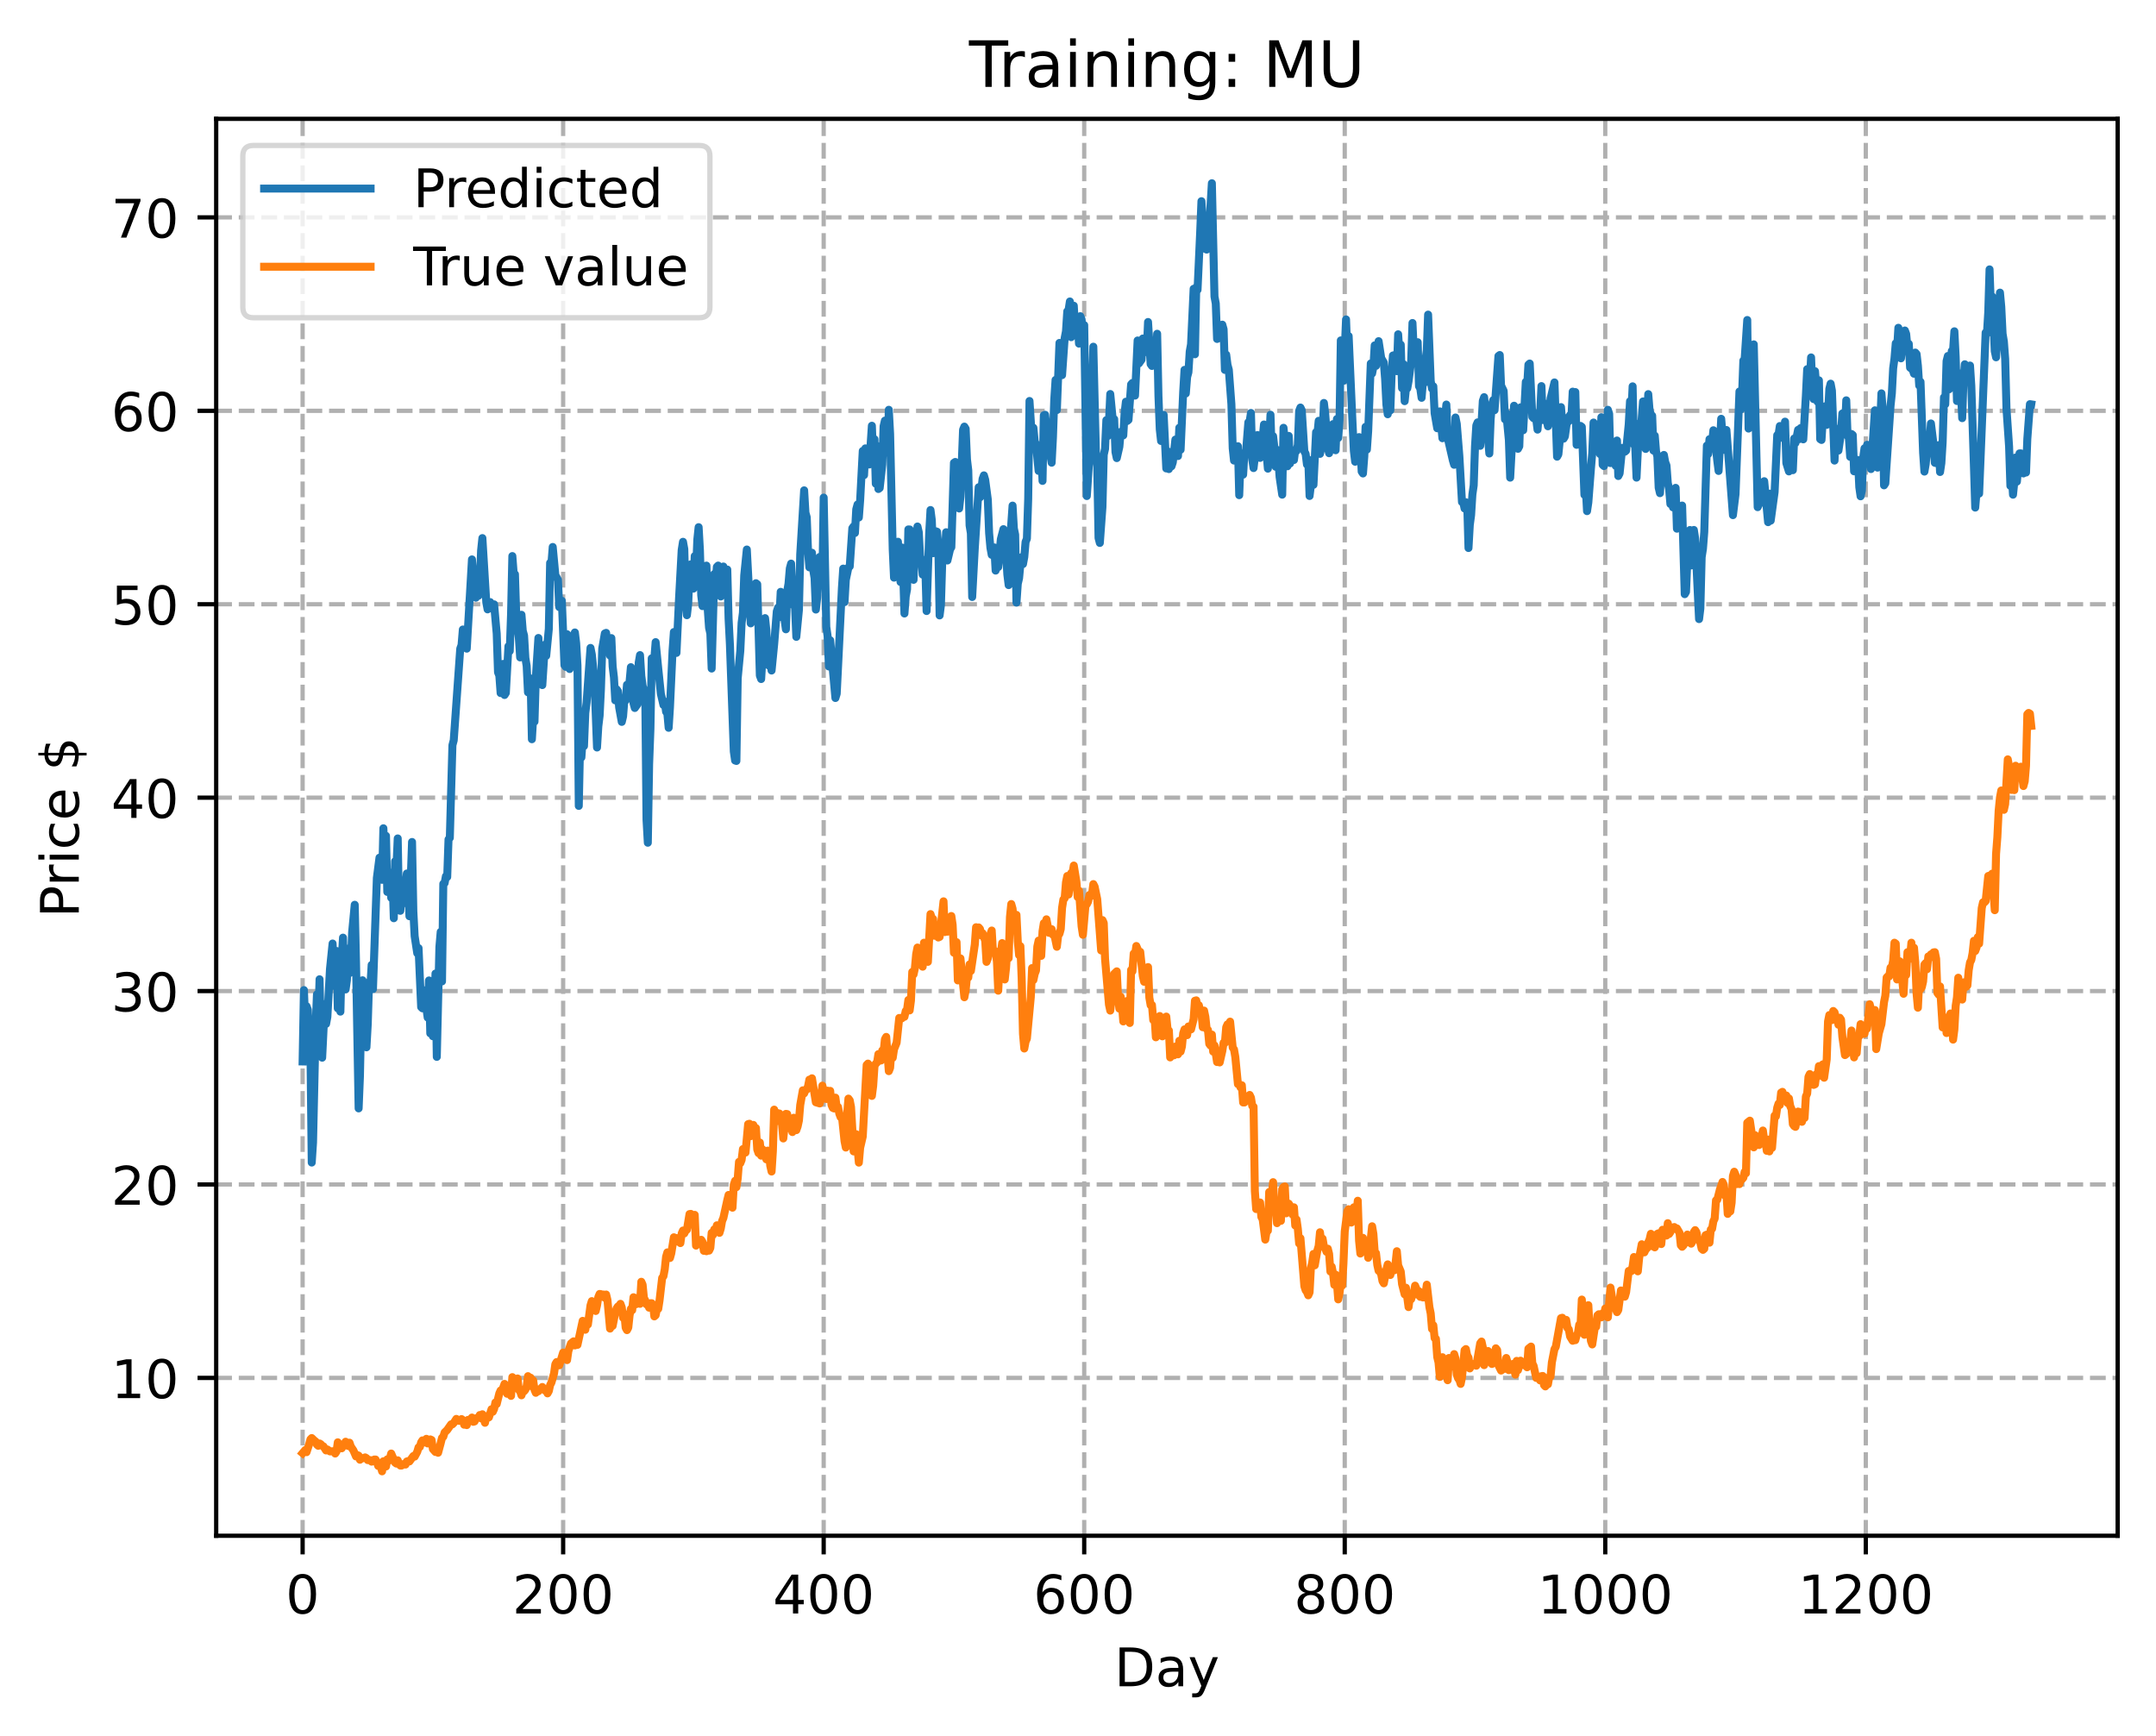 <?xml version="1.0" encoding="utf-8" standalone="no"?>
<!DOCTYPE svg PUBLIC "-//W3C//DTD SVG 1.1//EN"
  "http://www.w3.org/Graphics/SVG/1.1/DTD/svg11.dtd">
<!-- Created with matplotlib (https://matplotlib.org/) -->
<svg height="325.986pt" version="1.1" viewBox="0 0 404.923 325.986" width="404.923pt" xmlns="http://www.w3.org/2000/svg" xmlns:xlink="http://www.w3.org/1999/xlink">
 <defs>
  <style type="text/css">
*{stroke-linecap:butt;stroke-linejoin:round;}
  </style>
 </defs>
 <g id="figure_1">
  <g id="patch_1">
   <path d="M 0 325.986 
L 404.923 325.986 
L 404.923 0 
L 0 0 
z
" style="fill:#ffffff;"/>
  </g>
  <g id="axes_1">
   <g id="patch_2">
    <path d="M 40.603 288.43 
L 397.723 288.43 
L 397.723 22.318 
L 40.603 22.318 
z
" style="fill:#ffffff;"/>
   </g>
   <g id="matplotlib.axis_1">
    <g id="xtick_1">
     <g id="line2d_1">
      <path clip-path="url(#p147487569d)" d="M 56.836 288.43 
L 56.836 22.318 
" style="fill:none;stroke:#b0b0b0;stroke-dasharray:2.96,1.28;stroke-dashoffset:0;stroke-width:0.8;"/>
     </g>
     <g id="line2d_2">
      <defs>
       <path d="M 0 0 
L 0 3.5 
" id="m45f4c47703" style="stroke:#000000;stroke-width:0.8;"/>
      </defs>
      <g>
       <use style="stroke:#000000;stroke-width:0.8;" x="56.836" xlink:href="#m45f4c47703" y="288.43"/>
      </g>
     </g>
     <g id="text_1">
      <!-- 0 -->
      <defs>
       <path d="M 31.781 66.406 
Q 24.172 66.406 20.328 58.906 
Q 16.5 51.422 16.5 36.375 
Q 16.5 21.391 20.328 13.891 
Q 24.172 6.391 31.781 6.391 
Q 39.453 6.391 43.281 13.891 
Q 47.125 21.391 47.125 36.375 
Q 47.125 51.422 43.281 58.906 
Q 39.453 66.406 31.781 66.406 
z
M 31.781 74.219 
Q 44.047 74.219 50.516 64.516 
Q 56.984 54.828 56.984 36.375 
Q 56.984 17.969 50.516 8.266 
Q 44.047 -1.422 31.781 -1.422 
Q 19.531 -1.422 13.062 8.266 
Q 6.594 17.969 6.594 36.375 
Q 6.594 54.828 13.062 64.516 
Q 19.531 74.219 31.781 74.219 
z
" id="DejaVuSans-48"/>
      </defs>
      <g transform="translate(53.655 303.029)scale(0.1 -0.1)">
       <use xlink:href="#DejaVuSans-48"/>
      </g>
     </g>
    </g>
    <g id="xtick_2">
     <g id="line2d_3">
      <path clip-path="url(#p147487569d)" d="M 105.766 288.43 
L 105.766 22.318 
" style="fill:none;stroke:#b0b0b0;stroke-dasharray:2.96,1.28;stroke-dashoffset:0;stroke-width:0.8;"/>
     </g>
     <g id="line2d_4">
      <g>
       <use style="stroke:#000000;stroke-width:0.8;" x="105.766" xlink:href="#m45f4c47703" y="288.43"/>
      </g>
     </g>
     <g id="text_2">
      <!-- 200 -->
      <defs>
       <path d="M 19.188 8.297 
L 53.609 8.297 
L 53.609 0 
L 7.328 0 
L 7.328 8.297 
Q 12.938 14.109 22.625 23.891 
Q 32.328 33.688 34.812 36.531 
Q 39.547 41.844 41.422 45.531 
Q 43.312 49.219 43.312 52.781 
Q 43.312 58.594 39.234 62.25 
Q 35.156 65.922 28.609 65.922 
Q 23.969 65.922 18.812 64.312 
Q 13.672 62.703 7.812 59.422 
L 7.812 69.391 
Q 13.766 71.781 18.938 73 
Q 24.125 74.219 28.422 74.219 
Q 39.75 74.219 46.484 68.547 
Q 53.219 62.891 53.219 53.422 
Q 53.219 48.922 51.531 44.891 
Q 49.859 40.875 45.406 35.406 
Q 44.188 33.984 37.641 27.219 
Q 31.109 20.453 19.188 8.297 
z
" id="DejaVuSans-50"/>
      </defs>
      <g transform="translate(96.223 303.029)scale(0.1 -0.1)">
       <use xlink:href="#DejaVuSans-50"/>
       <use x="63.623" xlink:href="#DejaVuSans-48"/>
       <use x="127.246" xlink:href="#DejaVuSans-48"/>
      </g>
     </g>
    </g>
    <g id="xtick_3">
     <g id="line2d_5">
      <path clip-path="url(#p147487569d)" d="M 154.697 288.43 
L 154.697 22.318 
" style="fill:none;stroke:#b0b0b0;stroke-dasharray:2.96,1.28;stroke-dashoffset:0;stroke-width:0.8;"/>
     </g>
     <g id="line2d_6">
      <g>
       <use style="stroke:#000000;stroke-width:0.8;" x="154.697" xlink:href="#m45f4c47703" y="288.43"/>
      </g>
     </g>
     <g id="text_3">
      <!-- 400 -->
      <defs>
       <path d="M 37.797 64.312 
L 12.891 25.391 
L 37.797 25.391 
z
M 35.203 72.906 
L 47.609 72.906 
L 47.609 25.391 
L 58.016 25.391 
L 58.016 17.188 
L 47.609 17.188 
L 47.609 0 
L 37.797 0 
L 37.797 17.188 
L 4.891 17.188 
L 4.891 26.703 
z
" id="DejaVuSans-52"/>
      </defs>
      <g transform="translate(145.153 303.029)scale(0.1 -0.1)">
       <use xlink:href="#DejaVuSans-52"/>
       <use x="63.623" xlink:href="#DejaVuSans-48"/>
       <use x="127.246" xlink:href="#DejaVuSans-48"/>
      </g>
     </g>
    </g>
    <g id="xtick_4">
     <g id="line2d_7">
      <path clip-path="url(#p147487569d)" d="M 203.628 288.43 
L 203.628 22.318 
" style="fill:none;stroke:#b0b0b0;stroke-dasharray:2.96,1.28;stroke-dashoffset:0;stroke-width:0.8;"/>
     </g>
     <g id="line2d_8">
      <g>
       <use style="stroke:#000000;stroke-width:0.8;" x="203.628" xlink:href="#m45f4c47703" y="288.43"/>
      </g>
     </g>
     <g id="text_4">
      <!-- 600 -->
      <defs>
       <path d="M 33.016 40.375 
Q 26.375 40.375 22.484 35.828 
Q 18.609 31.297 18.609 23.391 
Q 18.609 15.531 22.484 10.953 
Q 26.375 6.391 33.016 6.391 
Q 39.656 6.391 43.531 10.953 
Q 47.406 15.531 47.406 23.391 
Q 47.406 31.297 43.531 35.828 
Q 39.656 40.375 33.016 40.375 
z
M 52.594 71.297 
L 52.594 62.312 
Q 48.875 64.062 45.094 64.984 
Q 41.312 65.922 37.594 65.922 
Q 27.828 65.922 22.672 59.328 
Q 17.531 52.734 16.797 39.406 
Q 19.672 43.656 24.016 45.922 
Q 28.375 48.188 33.594 48.188 
Q 44.578 48.188 50.953 41.516 
Q 57.328 34.859 57.328 23.391 
Q 57.328 12.156 50.688 5.359 
Q 44.047 -1.422 33.016 -1.422 
Q 20.359 -1.422 13.672 8.266 
Q 6.984 17.969 6.984 36.375 
Q 6.984 53.656 15.188 63.938 
Q 23.391 74.219 37.203 74.219 
Q 40.922 74.219 44.703 73.484 
Q 48.484 72.75 52.594 71.297 
z
" id="DejaVuSans-54"/>
      </defs>
      <g transform="translate(194.084 303.029)scale(0.1 -0.1)">
       <use xlink:href="#DejaVuSans-54"/>
       <use x="63.623" xlink:href="#DejaVuSans-48"/>
       <use x="127.246" xlink:href="#DejaVuSans-48"/>
      </g>
     </g>
    </g>
    <g id="xtick_5">
     <g id="line2d_9">
      <path clip-path="url(#p147487569d)" d="M 252.558 288.43 
L 252.558 22.318 
" style="fill:none;stroke:#b0b0b0;stroke-dasharray:2.96,1.28;stroke-dashoffset:0;stroke-width:0.8;"/>
     </g>
     <g id="line2d_10">
      <g>
       <use style="stroke:#000000;stroke-width:0.8;" x="252.558" xlink:href="#m45f4c47703" y="288.43"/>
      </g>
     </g>
     <g id="text_5">
      <!-- 800 -->
      <defs>
       <path d="M 31.781 34.625 
Q 24.75 34.625 20.719 30.859 
Q 16.703 27.094 16.703 20.516 
Q 16.703 13.922 20.719 10.156 
Q 24.75 6.391 31.781 6.391 
Q 38.812 6.391 42.859 10.172 
Q 46.922 13.969 46.922 20.516 
Q 46.922 27.094 42.891 30.859 
Q 38.875 34.625 31.781 34.625 
z
M 21.922 38.812 
Q 15.578 40.375 12.031 44.719 
Q 8.5 49.078 8.5 55.328 
Q 8.5 64.062 14.719 69.141 
Q 20.953 74.219 31.781 74.219 
Q 42.672 74.219 48.875 69.141 
Q 55.078 64.062 55.078 55.328 
Q 55.078 49.078 51.531 44.719 
Q 48 40.375 41.703 38.812 
Q 48.828 37.156 52.797 32.312 
Q 56.781 27.484 56.781 20.516 
Q 56.781 9.906 50.312 4.234 
Q 43.844 -1.422 31.781 -1.422 
Q 19.734 -1.422 13.25 4.234 
Q 6.781 9.906 6.781 20.516 
Q 6.781 27.484 10.781 32.312 
Q 14.797 37.156 21.922 38.812 
z
M 18.312 54.391 
Q 18.312 48.734 21.844 45.562 
Q 25.391 42.391 31.781 42.391 
Q 38.141 42.391 41.719 45.562 
Q 45.312 48.734 45.312 54.391 
Q 45.312 60.062 41.719 63.234 
Q 38.141 66.406 31.781 66.406 
Q 25.391 66.406 21.844 63.234 
Q 18.312 60.062 18.312 54.391 
z
" id="DejaVuSans-56"/>
      </defs>
      <g transform="translate(243.015 303.029)scale(0.1 -0.1)">
       <use xlink:href="#DejaVuSans-56"/>
       <use x="63.623" xlink:href="#DejaVuSans-48"/>
       <use x="127.246" xlink:href="#DejaVuSans-48"/>
      </g>
     </g>
    </g>
    <g id="xtick_6">
     <g id="line2d_11">
      <path clip-path="url(#p147487569d)" d="M 301.489 288.43 
L 301.489 22.318 
" style="fill:none;stroke:#b0b0b0;stroke-dasharray:2.96,1.28;stroke-dashoffset:0;stroke-width:0.8;"/>
     </g>
     <g id="line2d_12">
      <g>
       <use style="stroke:#000000;stroke-width:0.8;" x="301.489" xlink:href="#m45f4c47703" y="288.43"/>
      </g>
     </g>
     <g id="text_6">
      <!-- 1000 -->
      <defs>
       <path d="M 12.406 8.297 
L 28.516 8.297 
L 28.516 63.922 
L 10.984 60.406 
L 10.984 69.391 
L 28.422 72.906 
L 38.281 72.906 
L 38.281 8.297 
L 54.391 8.297 
L 54.391 0 
L 12.406 0 
z
" id="DejaVuSans-49"/>
      </defs>
      <g transform="translate(288.764 303.029)scale(0.1 -0.1)">
       <use xlink:href="#DejaVuSans-49"/>
       <use x="63.623" xlink:href="#DejaVuSans-48"/>
       <use x="127.246" xlink:href="#DejaVuSans-48"/>
       <use x="190.869" xlink:href="#DejaVuSans-48"/>
      </g>
     </g>
    </g>
    <g id="xtick_7">
     <g id="line2d_13">
      <path clip-path="url(#p147487569d)" d="M 350.419 288.43 
L 350.419 22.318 
" style="fill:none;stroke:#b0b0b0;stroke-dasharray:2.96,1.28;stroke-dashoffset:0;stroke-width:0.8;"/>
     </g>
     <g id="line2d_14">
      <g>
       <use style="stroke:#000000;stroke-width:0.8;" x="350.419" xlink:href="#m45f4c47703" y="288.43"/>
      </g>
     </g>
     <g id="text_7">
      <!-- 1200 -->
      <g transform="translate(337.694 303.029)scale(0.1 -0.1)">
       <use xlink:href="#DejaVuSans-49"/>
       <use x="63.623" xlink:href="#DejaVuSans-50"/>
       <use x="127.246" xlink:href="#DejaVuSans-48"/>
       <use x="190.869" xlink:href="#DejaVuSans-48"/>
      </g>
     </g>
    </g>
    <g id="text_8">
     <!-- Day -->
     <defs>
      <path d="M 19.672 64.797 
L 19.672 8.109 
L 31.594 8.109 
Q 46.688 8.109 53.688 14.938 
Q 60.688 21.781 60.688 36.531 
Q 60.688 51.172 53.688 57.984 
Q 46.688 64.797 31.594 64.797 
z
M 9.812 72.906 
L 30.078 72.906 
Q 51.266 72.906 61.172 64.094 
Q 71.094 55.281 71.094 36.531 
Q 71.094 17.672 61.125 8.828 
Q 51.172 0 30.078 0 
L 9.812 0 
z
" id="DejaVuSans-68"/>
      <path d="M 34.281 27.484 
Q 23.391 27.484 19.188 25 
Q 14.984 22.516 14.984 16.5 
Q 14.984 11.719 18.141 8.906 
Q 21.297 6.109 26.703 6.109 
Q 34.188 6.109 38.703 11.406 
Q 43.219 16.703 43.219 25.484 
L 43.219 27.484 
z
M 52.203 31.203 
L 52.203 0 
L 43.219 0 
L 43.219 8.297 
Q 40.141 3.328 35.547 0.953 
Q 30.953 -1.422 24.312 -1.422 
Q 15.922 -1.422 10.953 3.297 
Q 6 8.016 6 15.922 
Q 6 25.141 12.172 29.828 
Q 18.359 34.516 30.609 34.516 
L 43.219 34.516 
L 43.219 35.406 
Q 43.219 41.609 39.141 45 
Q 35.062 48.391 27.688 48.391 
Q 23 48.391 18.547 47.266 
Q 14.109 46.141 10.016 43.891 
L 10.016 52.203 
Q 14.938 54.109 19.578 55.047 
Q 24.219 56 28.609 56 
Q 40.484 56 46.344 49.844 
Q 52.203 43.703 52.203 31.203 
z
" id="DejaVuSans-97"/>
      <path d="M 32.172 -5.078 
Q 28.375 -14.844 24.75 -17.812 
Q 21.141 -20.797 15.094 -20.797 
L 7.906 -20.797 
L 7.906 -13.281 
L 13.188 -13.281 
Q 16.891 -13.281 18.938 -11.516 
Q 21 -9.766 23.484 -3.219 
L 25.094 0.875 
L 2.984 54.688 
L 12.5 54.688 
L 29.594 11.922 
L 46.688 54.688 
L 56.203 54.688 
z
" id="DejaVuSans-121"/>
     </defs>
     <g transform="translate(209.29 316.707)scale(0.1 -0.1)">
      <use xlink:href="#DejaVuSans-68"/>
      <use x="77.002" xlink:href="#DejaVuSans-97"/>
      <use x="138.281" xlink:href="#DejaVuSans-121"/>
     </g>
    </g>
   </g>
   <g id="matplotlib.axis_2">
    <g id="ytick_1">
     <g id="line2d_15">
      <path clip-path="url(#p147487569d)" d="M 40.603 258.789 
L 397.723 258.789 
" style="fill:none;stroke:#b0b0b0;stroke-dasharray:2.96,1.28;stroke-dashoffset:0;stroke-width:0.8;"/>
     </g>
     <g id="line2d_16">
      <defs>
       <path d="M 0 0 
L -3.5 0 
" id="ma364248e37" style="stroke:#000000;stroke-width:0.8;"/>
      </defs>
      <g>
       <use style="stroke:#000000;stroke-width:0.8;" x="40.603" xlink:href="#ma364248e37" y="258.789"/>
      </g>
     </g>
     <g id="text_9">
      <!-- 10 -->
      <g transform="translate(20.878 262.588)scale(0.1 -0.1)">
       <use xlink:href="#DejaVuSans-49"/>
       <use x="63.623" xlink:href="#DejaVuSans-48"/>
      </g>
     </g>
    </g>
    <g id="ytick_2">
     <g id="line2d_17">
      <path clip-path="url(#p147487569d)" d="M 40.603 222.462 
L 397.723 222.462 
" style="fill:none;stroke:#b0b0b0;stroke-dasharray:2.96,1.28;stroke-dashoffset:0;stroke-width:0.8;"/>
     </g>
     <g id="line2d_18">
      <g>
       <use style="stroke:#000000;stroke-width:0.8;" x="40.603" xlink:href="#ma364248e37" y="222.462"/>
      </g>
     </g>
     <g id="text_10">
      <!-- 20 -->
      <g transform="translate(20.878 226.261)scale(0.1 -0.1)">
       <use xlink:href="#DejaVuSans-50"/>
       <use x="63.623" xlink:href="#DejaVuSans-48"/>
      </g>
     </g>
    </g>
    <g id="ytick_3">
     <g id="line2d_19">
      <path clip-path="url(#p147487569d)" d="M 40.603 186.136 
L 397.723 186.136 
" style="fill:none;stroke:#b0b0b0;stroke-dasharray:2.96,1.28;stroke-dashoffset:0;stroke-width:0.8;"/>
     </g>
     <g id="line2d_20">
      <g>
       <use style="stroke:#000000;stroke-width:0.8;" x="40.603" xlink:href="#ma364248e37" y="186.136"/>
      </g>
     </g>
     <g id="text_11">
      <!-- 30 -->
      <defs>
       <path d="M 40.578 39.312 
Q 47.656 37.797 51.625 33 
Q 55.609 28.219 55.609 21.188 
Q 55.609 10.406 48.188 4.484 
Q 40.766 -1.422 27.094 -1.422 
Q 22.516 -1.422 17.656 -0.516 
Q 12.797 0.391 7.625 2.203 
L 7.625 11.719 
Q 11.719 9.328 16.594 8.109 
Q 21.484 6.891 26.812 6.891 
Q 36.078 6.891 40.938 10.547 
Q 45.797 14.203 45.797 21.188 
Q 45.797 27.641 41.281 31.266 
Q 36.766 34.906 28.719 34.906 
L 20.219 34.906 
L 20.219 43.016 
L 29.109 43.016 
Q 36.375 43.016 40.234 45.922 
Q 44.094 48.828 44.094 54.297 
Q 44.094 59.906 40.109 62.906 
Q 36.141 65.922 28.719 65.922 
Q 24.656 65.922 20.016 65.031 
Q 15.375 64.156 9.812 62.312 
L 9.812 71.094 
Q 15.438 72.656 20.344 73.438 
Q 25.25 74.219 29.594 74.219 
Q 40.828 74.219 47.359 69.109 
Q 53.906 64.016 53.906 55.328 
Q 53.906 49.266 50.438 45.094 
Q 46.969 40.922 40.578 39.312 
z
" id="DejaVuSans-51"/>
      </defs>
      <g transform="translate(20.878 189.935)scale(0.1 -0.1)">
       <use xlink:href="#DejaVuSans-51"/>
       <use x="63.623" xlink:href="#DejaVuSans-48"/>
      </g>
     </g>
    </g>
    <g id="ytick_4">
     <g id="line2d_21">
      <path clip-path="url(#p147487569d)" d="M 40.603 149.81 
L 397.723 149.81 
" style="fill:none;stroke:#b0b0b0;stroke-dasharray:2.96,1.28;stroke-dashoffset:0;stroke-width:0.8;"/>
     </g>
     <g id="line2d_22">
      <g>
       <use style="stroke:#000000;stroke-width:0.8;" x="40.603" xlink:href="#ma364248e37" y="149.81"/>
      </g>
     </g>
     <g id="text_12">
      <!-- 40 -->
      <g transform="translate(20.878 153.609)scale(0.1 -0.1)">
       <use xlink:href="#DejaVuSans-52"/>
       <use x="63.623" xlink:href="#DejaVuSans-48"/>
      </g>
     </g>
    </g>
    <g id="ytick_5">
     <g id="line2d_23">
      <path clip-path="url(#p147487569d)" d="M 40.603 113.483 
L 397.723 113.483 
" style="fill:none;stroke:#b0b0b0;stroke-dasharray:2.96,1.28;stroke-dashoffset:0;stroke-width:0.8;"/>
     </g>
     <g id="line2d_24">
      <g>
       <use style="stroke:#000000;stroke-width:0.8;" x="40.603" xlink:href="#ma364248e37" y="113.483"/>
      </g>
     </g>
     <g id="text_13">
      <!-- 50 -->
      <defs>
       <path d="M 10.797 72.906 
L 49.516 72.906 
L 49.516 64.594 
L 19.828 64.594 
L 19.828 46.734 
Q 21.969 47.469 24.109 47.828 
Q 26.266 48.188 28.422 48.188 
Q 40.625 48.188 47.75 41.5 
Q 54.891 34.812 54.891 23.391 
Q 54.891 11.625 47.562 5.094 
Q 40.234 -1.422 26.906 -1.422 
Q 22.312 -1.422 17.547 -0.641 
Q 12.797 0.141 7.719 1.703 
L 7.719 11.625 
Q 12.109 9.234 16.797 8.062 
Q 21.484 6.891 26.703 6.891 
Q 35.156 6.891 40.078 11.328 
Q 45.016 15.766 45.016 23.391 
Q 45.016 31 40.078 35.438 
Q 35.156 39.891 26.703 39.891 
Q 22.75 39.891 18.812 39.016 
Q 14.891 38.141 10.797 36.281 
z
" id="DejaVuSans-53"/>
      </defs>
      <g transform="translate(20.878 117.282)scale(0.1 -0.1)">
       <use xlink:href="#DejaVuSans-53"/>
       <use x="63.623" xlink:href="#DejaVuSans-48"/>
      </g>
     </g>
    </g>
    <g id="ytick_6">
     <g id="line2d_25">
      <path clip-path="url(#p147487569d)" d="M 40.603 77.157 
L 397.723 77.157 
" style="fill:none;stroke:#b0b0b0;stroke-dasharray:2.96,1.28;stroke-dashoffset:0;stroke-width:0.8;"/>
     </g>
     <g id="line2d_26">
      <g>
       <use style="stroke:#000000;stroke-width:0.8;" x="40.603" xlink:href="#ma364248e37" y="77.157"/>
      </g>
     </g>
     <g id="text_14">
      <!-- 60 -->
      <g transform="translate(20.878 80.956)scale(0.1 -0.1)">
       <use xlink:href="#DejaVuSans-54"/>
       <use x="63.623" xlink:href="#DejaVuSans-48"/>
      </g>
     </g>
    </g>
    <g id="ytick_7">
     <g id="line2d_27">
      <path clip-path="url(#p147487569d)" d="M 40.603 40.831 
L 397.723 40.831 
" style="fill:none;stroke:#b0b0b0;stroke-dasharray:2.96,1.28;stroke-dashoffset:0;stroke-width:0.8;"/>
     </g>
     <g id="line2d_28">
      <g>
       <use style="stroke:#000000;stroke-width:0.8;" x="40.603" xlink:href="#ma364248e37" y="40.831"/>
      </g>
     </g>
     <g id="text_15">
      <!-- 70 -->
      <defs>
       <path d="M 8.203 72.906 
L 55.078 72.906 
L 55.078 68.703 
L 28.609 0 
L 18.312 0 
L 43.219 64.594 
L 8.203 64.594 
z
" id="DejaVuSans-55"/>
      </defs>
      <g transform="translate(20.878 44.63)scale(0.1 -0.1)">
       <use xlink:href="#DejaVuSans-55"/>
       <use x="63.623" xlink:href="#DejaVuSans-48"/>
      </g>
     </g>
    </g>
    <g id="text_16">
     <!-- Price $ -->
     <defs>
      <path d="M 19.672 64.797 
L 19.672 37.406 
L 32.078 37.406 
Q 38.969 37.406 42.719 40.969 
Q 46.484 44.531 46.484 51.125 
Q 46.484 57.672 42.719 61.234 
Q 38.969 64.797 32.078 64.797 
z
M 9.812 72.906 
L 32.078 72.906 
Q 44.344 72.906 50.609 67.359 
Q 56.891 61.812 56.891 51.125 
Q 56.891 40.328 50.609 34.812 
Q 44.344 29.297 32.078 29.297 
L 19.672 29.297 
L 19.672 0 
L 9.812 0 
z
" id="DejaVuSans-80"/>
      <path d="M 41.109 46.297 
Q 39.594 47.172 37.812 47.578 
Q 36.031 48 33.891 48 
Q 26.266 48 22.188 43.047 
Q 18.109 38.094 18.109 28.812 
L 18.109 0 
L 9.078 0 
L 9.078 54.688 
L 18.109 54.688 
L 18.109 46.188 
Q 20.953 51.172 25.484 53.578 
Q 30.031 56 36.531 56 
Q 37.453 56 38.578 55.875 
Q 39.703 55.766 41.062 55.516 
z
" id="DejaVuSans-114"/>
      <path d="M 9.422 54.688 
L 18.406 54.688 
L 18.406 0 
L 9.422 0 
z
M 9.422 75.984 
L 18.406 75.984 
L 18.406 64.594 
L 9.422 64.594 
z
" id="DejaVuSans-105"/>
      <path d="M 48.781 52.594 
L 48.781 44.188 
Q 44.969 46.297 41.141 47.344 
Q 37.312 48.391 33.406 48.391 
Q 24.656 48.391 19.812 42.844 
Q 14.984 37.312 14.984 27.297 
Q 14.984 17.281 19.812 11.734 
Q 24.656 6.203 33.406 6.203 
Q 37.312 6.203 41.141 7.25 
Q 44.969 8.297 48.781 10.406 
L 48.781 2.094 
Q 45.016 0.344 40.984 -0.531 
Q 36.969 -1.422 32.422 -1.422 
Q 20.062 -1.422 12.781 6.344 
Q 5.516 14.109 5.516 27.297 
Q 5.516 40.672 12.859 48.328 
Q 20.219 56 33.016 56 
Q 37.156 56 41.109 55.141 
Q 45.062 54.297 48.781 52.594 
z
" id="DejaVuSans-99"/>
      <path d="M 56.203 29.594 
L 56.203 25.203 
L 14.891 25.203 
Q 15.484 15.922 20.484 11.062 
Q 25.484 6.203 34.422 6.203 
Q 39.594 6.203 44.453 7.469 
Q 49.312 8.734 54.109 11.281 
L 54.109 2.781 
Q 49.266 0.734 44.188 -0.344 
Q 39.109 -1.422 33.891 -1.422 
Q 20.797 -1.422 13.156 6.188 
Q 5.516 13.812 5.516 26.812 
Q 5.516 40.234 12.766 48.109 
Q 20.016 56 32.328 56 
Q 43.359 56 49.781 48.891 
Q 56.203 41.797 56.203 29.594 
z
M 47.219 32.234 
Q 47.125 39.594 43.094 43.984 
Q 39.062 48.391 32.422 48.391 
Q 24.906 48.391 20.391 44.141 
Q 15.875 39.891 15.188 32.172 
z
" id="DejaVuSans-101"/>
      <path id="DejaVuSans-32"/>
      <path d="M 33.797 -14.703 
L 28.906 -14.703 
L 28.859 0 
Q 23.734 0.094 18.609 1.188 
Q 13.484 2.297 8.297 4.5 
L 8.297 13.281 
Q 13.281 10.156 18.375 8.562 
Q 23.484 6.984 28.906 6.938 
L 28.906 29.203 
Q 18.109 30.953 13.203 35.156 
Q 8.297 39.359 8.297 46.688 
Q 8.297 54.641 13.625 59.219 
Q 18.953 63.812 28.906 64.5 
L 28.906 75.984 
L 33.797 75.984 
L 33.797 64.656 
Q 38.328 64.453 42.578 63.688 
Q 46.828 62.938 50.875 61.625 
L 50.875 53.078 
Q 46.828 55.125 42.547 56.25 
Q 38.281 57.375 33.797 57.562 
L 33.797 36.719 
Q 44.875 35.016 50.094 30.609 
Q 55.328 26.219 55.328 18.609 
Q 55.328 10.359 49.781 5.594 
Q 44.234 0.828 33.797 0.094 
z
M 28.906 37.594 
L 28.906 57.625 
Q 23.25 56.984 20.266 54.391 
Q 17.281 51.812 17.281 47.516 
Q 17.281 43.312 20.031 40.969 
Q 22.797 38.625 28.906 37.594 
z
M 33.797 28.219 
L 33.797 7.078 
Q 39.984 7.906 43.141 10.594 
Q 46.297 13.281 46.297 17.672 
Q 46.297 21.969 43.281 24.5 
Q 40.281 27.047 33.797 28.219 
z
" id="DejaVuSans-36"/>
     </defs>
     <g transform="translate(14.798 172.342)rotate(-90)scale(0.1 -0.1)">
      <use xlink:href="#DejaVuSans-80"/>
      <use x="58.553" xlink:href="#DejaVuSans-114"/>
      <use x="99.666" xlink:href="#DejaVuSans-105"/>
      <use x="127.449" xlink:href="#DejaVuSans-99"/>
      <use x="182.43" xlink:href="#DejaVuSans-101"/>
      <use x="243.953" xlink:href="#DejaVuSans-32"/>
      <use x="275.74" xlink:href="#DejaVuSans-36"/>
     </g>
    </g>
   </g>
   <g id="line2d_29">
    <path clip-path="url(#p147487569d)" d="M 56.836 199.355 
L 57.081 185.953 
L 57.325 192.1 
L 57.57 188.975 
L 57.814 189.627 
L 58.059 195.732 
L 58.304 197.317 
L 58.548 218.344 
L 58.793 214.566 
L 59.282 192.783 
L 59.527 186.748 
L 59.772 191.856 
L 60.016 183.922 
L 60.261 194.436 
L 60.506 198.649 
L 60.995 188.58 
L 61.24 192.306 
L 61.484 190.986 
L 61.974 182.001 
L 62.463 177.206 
L 62.952 185.26 
L 63.197 178.609 
L 63.441 189.384 
L 63.686 184.644 
L 63.931 189.998 
L 64.175 180.178 
L 64.42 176.102 
L 64.665 184.613 
L 64.909 185.831 
L 65.154 184.086 
L 65.399 178.162 
L 65.643 182.765 
L 65.888 181.8 
L 66.133 175.103 
L 66.622 169.929 
L 66.867 180.802 
L 67.356 208.17 
L 67.601 202.128 
L 67.845 190.114 
L 68.09 184.107 
L 68.335 191.527 
L 68.579 191.411 
L 68.824 196.7 
L 69.069 192.314 
L 69.313 184.454 
L 69.558 185.184 
L 69.802 181.217 
L 70.047 185.776 
L 70.781 164.881 
L 71.27 161.081 
L 71.515 162.564 
L 71.76 165.241 
L 72.004 155.561 
L 72.249 161.793 
L 72.494 156.976 
L 72.738 167.513 
L 72.983 164.165 
L 73.228 163.892 
L 73.472 168.616 
L 73.717 164.89 
L 73.962 172.455 
L 74.206 161.753 
L 74.451 163.127 
L 74.696 157.468 
L 74.94 170.926 
L 75.185 171.062 
L 75.429 168.425 
L 75.674 169.7 
L 75.919 168.261 
L 76.408 164.058 
L 76.653 165.621 
L 76.897 172.081 
L 77.387 158.136 
L 77.631 171.149 
L 77.876 175.822 
L 78.365 179.028 
L 78.61 178.069 
L 79.099 189.143 
L 79.344 189.377 
L 79.589 185.99 
L 80.323 191.111 
L 80.567 184.142 
L 80.812 194.081 
L 81.056 188.965 
L 81.301 194.62 
L 81.546 190.939 
L 81.79 182.846 
L 82.035 198.495 
L 82.524 177.857 
L 82.769 175.013 
L 83.014 184.324 
L 83.258 165.991 
L 83.503 165.862 
L 83.748 164.561 
L 83.992 164.711 
L 84.237 157.647 
L 84.482 157.368 
L 84.971 139.953 
L 85.216 139.042 
L 86.439 121.832 
L 86.684 121.156 
L 86.928 118.231 
L 87.173 118.428 
L 87.417 119.519 
L 87.662 121.826 
L 88.641 105.064 
L 89.13 111.173 
L 89.375 112.257 
L 89.619 111.368 
L 89.864 111.887 
L 90.109 109.69 
L 90.353 103.41 
L 90.598 101.062 
L 91.332 113.134 
L 91.577 114.449 
L 91.821 113.406 
L 92.066 113.086 
L 92.311 114.273 
L 92.8 113.504 
L 93.289 119.013 
L 93.534 126.272 
L 93.778 126.865 
L 94.023 130.169 
L 94.268 125.731 
L 94.512 124.69 
L 94.757 130.529 
L 95.002 130.148 
L 95.491 121.374 
L 95.736 122.285 
L 95.98 115.442 
L 96.225 104.436 
L 96.47 107.636 
L 96.714 107.843 
L 96.959 115.604 
L 97.448 119.859 
L 97.693 123.471 
L 97.938 115.461 
L 98.182 118.48 
L 98.427 119.371 
L 98.672 123.574 
L 98.916 125.076 
L 99.161 130.026 
L 99.405 127.976 
L 99.65 127.421 
L 99.895 138.837 
L 100.139 134.699 
L 100.384 135.539 
L 100.629 127.347 
L 101.118 119.82 
L 101.363 127.657 
L 101.607 124.683 
L 101.852 128.669 
L 102.341 121.081 
L 102.586 123.17 
L 103.075 118.112 
L 103.32 105.715 
L 103.565 105.815 
L 103.809 102.729 
L 104.299 108.003 
L 104.788 108.895 
L 105.032 114.012 
L 105.277 112.806 
L 105.522 112.829 
L 106.011 124.918 
L 106.256 125.241 
L 106.5 119.111 
L 106.745 124.179 
L 106.99 125.651 
L 107.234 123.885 
L 107.479 124.465 
L 107.724 119.363 
L 107.968 118.785 
L 108.213 120.805 
L 108.458 124.989 
L 108.702 151.36 
L 108.947 139.481 
L 109.192 142.263 
L 109.436 138.782 
L 109.681 140.123 
L 109.926 133.892 
L 110.17 131.942 
L 110.66 125.057 
L 110.904 121.688 
L 111.149 122.924 
L 111.638 127.518 
L 112.127 140.391 
L 112.372 136.409 
L 112.617 134.395 
L 112.861 129.472 
L 113.106 121.808 
L 113.595 118.971 
L 113.84 118.862 
L 114.085 121.3 
L 114.329 120.898 
L 114.574 123.126 
L 114.819 119.842 
L 115.063 125.183 
L 115.308 127.241 
L 115.553 131.54 
L 115.797 129.448 
L 116.042 129.776 
L 116.287 132.882 
L 116.776 135.58 
L 117.02 134.548 
L 117.265 131.424 
L 117.51 131.557 
L 117.754 128.608 
L 117.999 130.654 
L 118.488 125.304 
L 118.978 132.053 
L 119.222 132.969 
L 119.712 132.28 
L 119.956 124.46 
L 120.201 123.035 
L 120.446 126.948 
L 120.69 128.822 
L 120.935 129.609 
L 121.18 129.644 
L 121.424 153.928 
L 121.669 158.277 
L 121.914 143.484 
L 122.158 136.884 
L 122.403 123.644 
L 122.648 124.524 
L 122.892 123.714 
L 123.137 120.6 
L 123.626 125.56 
L 124.115 130.296 
L 124.605 132.408 
L 124.849 131.775 
L 125.094 133.672 
L 125.339 134.024 
L 125.583 136.691 
L 125.828 132.834 
L 126.317 122.166 
L 126.562 118.703 
L 126.807 120.242 
L 127.051 122.624 
L 127.541 112.214 
L 128.03 103.309 
L 128.275 101.758 
L 128.519 103.127 
L 128.764 112.634 
L 129.008 115.546 
L 129.253 113.433 
L 129.498 107.515 
L 129.742 105.992 
L 129.987 109.972 
L 130.232 110.554 
L 130.476 104.439 
L 130.721 107.471 
L 130.966 101.329 
L 131.21 99.01 
L 131.455 103.36 
L 131.7 111.805 
L 131.944 113.839 
L 132.189 111.251 
L 132.434 112.038 
L 132.678 106.229 
L 132.923 114.421 
L 133.168 117.893 
L 133.412 118.979 
L 133.657 125.562 
L 134.146 107.808 
L 134.391 109.788 
L 134.636 106.464 
L 134.88 106.223 
L 135.125 111.138 
L 135.369 112.027 
L 135.859 106.4 
L 136.103 107.549 
L 136.348 107.656 
L 136.593 106.971 
L 136.837 116.202 
L 137.082 120.958 
L 137.816 141.138 
L 138.061 142.832 
L 138.305 142.916 
L 138.55 127.368 
L 139.039 122.224 
L 139.284 116.982 
L 139.529 115.088 
L 139.773 108.056 
L 140.263 103.206 
L 140.996 117.075 
L 141.486 112.172 
L 141.73 111.203 
L 141.975 109.534 
L 142.22 109.73 
L 142.709 126.878 
L 142.954 127.532 
L 143.198 123.425 
L 143.443 117.207 
L 143.688 116.09 
L 143.932 118.38 
L 144.177 123.973 
L 144.422 125.021 
L 144.666 123.705 
L 144.911 125.933 
L 145.4 120.96 
L 145.89 114.826 
L 146.134 114.112 
L 146.379 115.907 
L 146.624 111.156 
L 146.868 115.032 
L 147.113 114.614 
L 147.602 118.19 
L 147.847 111.03 
L 148.091 109.632 
L 148.336 106.754 
L 148.581 105.852 
L 148.825 111.069 
L 149.07 113.709 
L 149.315 113.876 
L 149.559 119.61 
L 150.049 114.518 
L 150.293 104.091 
L 151.027 92.093 
L 151.272 96.291 
L 151.517 97.166 
L 151.761 103.586 
L 152.006 106.555 
L 152.251 103.973 
L 152.495 103.814 
L 152.74 107.076 
L 152.984 108.55 
L 153.229 114.482 
L 153.474 112.265 
L 153.718 106.369 
L 153.963 104.589 
L 154.208 106.159 
L 154.452 109.116 
L 154.697 93.456 
L 155.186 117.73 
L 155.431 119.435 
L 155.676 125.179 
L 155.92 120.249 
L 156.899 131.095 
L 157.144 130.293 
L 157.633 120.415 
L 158.122 110.447 
L 158.367 106.791 
L 158.612 113.09 
L 158.856 108.909 
L 159.345 106.568 
L 159.59 106.386 
L 160.079 99.199 
L 160.324 98.857 
L 160.569 100.1 
L 160.813 95.65 
L 161.058 94.75 
L 161.303 97.194 
L 161.547 93.937 
L 162.037 84.69 
L 162.281 89.235 
L 162.526 84.211 
L 162.771 86.289 
L 163.015 84.694 
L 163.26 87.238 
L 163.749 79.958 
L 163.994 86.426 
L 164.239 82.483 
L 164.483 90.852 
L 164.728 83.769 
L 164.972 91.839 
L 165.217 91.657 
L 165.706 87.249 
L 165.951 80.041 
L 166.196 79 
L 166.44 84.092 
L 166.685 85.005 
L 166.93 76.964 
L 167.174 81.499 
L 167.664 103.172 
L 167.908 108.489 
L 168.153 105.64 
L 168.398 107.764 
L 168.642 101.747 
L 169.132 109.311 
L 169.376 102.823 
L 169.621 107.422 
L 169.866 115.224 
L 170.11 111.991 
L 170.355 110.686 
L 170.6 99.435 
L 170.844 99.442 
L 171.089 102.008 
L 171.333 101.297 
L 171.578 108.9 
L 171.823 101.965 
L 172.067 102.003 
L 172.312 98.884 
L 172.557 99.954 
L 172.801 104.448 
L 173.046 105.163 
L 173.291 107.924 
L 173.535 106.319 
L 173.78 106.307 
L 174.025 114.761 
L 174.514 100.139 
L 174.759 95.789 
L 175.003 97.675 
L 175.248 103.9 
L 175.737 99.776 
L 175.982 99.862 
L 176.227 102.414 
L 176.471 115.585 
L 176.716 113.667 
L 176.96 105.606 
L 177.205 102.692 
L 177.45 104.32 
L 177.694 99.961 
L 177.939 105.27 
L 178.428 103.196 
L 178.673 102.775 
L 179.162 86.93 
L 179.407 86.761 
L 179.652 88.424 
L 180.141 95.504 
L 180.386 93.29 
L 180.875 80.708 
L 181.12 80.122 
L 181.364 80.528 
L 181.609 86.275 
L 181.854 88.326 
L 182.098 98.667 
L 182.343 100.16 
L 182.588 112.124 
L 183.077 102.963 
L 183.566 95.331 
L 183.811 91.51 
L 184.055 93.412 
L 184.3 92.035 
L 184.545 89.939 
L 184.789 89.28 
L 185.034 90.125 
L 185.523 93.831 
L 185.768 100.119 
L 186.013 102.874 
L 186.257 104.21 
L 186.747 102.813 
L 186.991 107.163 
L 187.236 105.877 
L 187.481 106.504 
L 187.97 101.258 
L 188.459 99.382 
L 188.704 100.246 
L 189.193 107.917 
L 189.438 109.889 
L 189.682 101.934 
L 190.172 94.959 
L 190.416 99.241 
L 190.661 100.424 
L 190.906 113.177 
L 191.15 109.643 
L 191.395 108.599 
L 191.64 105.988 
L 191.884 104.632 
L 192.129 105.941 
L 192.374 104.609 
L 192.618 101.772 
L 192.863 101.181 
L 193.108 93.717 
L 193.352 75.311 
L 193.842 82.969 
L 194.086 80.342 
L 194.331 82.901 
L 194.575 83.431 
L 195.065 88.442 
L 195.554 83.987 
L 195.799 90.321 
L 196.043 77.999 
L 196.288 77.903 
L 196.533 80.259 
L 196.777 80.531 
L 197.022 83.996 
L 197.511 86.9 
L 197.756 82.181 
L 198.001 75.085 
L 198.245 71.351 
L 198.49 77.014 
L 198.979 64.405 
L 199.224 68.642 
L 199.469 70.456 
L 199.958 63.491 
L 200.203 62.232 
L 200.447 58.465 
L 200.692 58.231 
L 200.936 56.621 
L 201.181 63.325 
L 201.426 58.959 
L 201.67 57.42 
L 201.915 61.84 
L 202.16 60.364 
L 202.404 60.748 
L 202.649 64.54 
L 202.894 59.383 
L 203.138 59.993 
L 203.383 62.537 
L 203.628 61.057 
L 204.117 93.165 
L 204.851 82.136 
L 205.34 65.116 
L 205.83 85.168 
L 206.074 87.671 
L 206.319 101.038 
L 206.563 101.973 
L 207.053 95.22 
L 207.297 85.39 
L 207.542 84.302 
L 207.787 78.908 
L 208.031 81.918 
L 208.276 79.307 
L 208.521 73.999 
L 209.01 79.07 
L 209.255 78.709 
L 209.499 84.883 
L 209.744 86.037 
L 210.233 83.897 
L 210.478 81.104 
L 210.723 81.661 
L 210.967 81.771 
L 211.212 77.596 
L 211.457 75.446 
L 211.701 79.068 
L 211.946 78.861 
L 212.435 72.198 
L 212.68 71.931 
L 212.924 73.664 
L 213.169 74.3 
L 213.658 63.947 
L 213.903 68.255 
L 214.392 67.561 
L 214.637 63.577 
L 214.882 64.476 
L 215.126 64.295 
L 215.371 66.136 
L 215.616 60.475 
L 216.105 68.388 
L 216.35 68.73 
L 216.594 67.511 
L 216.839 65.108 
L 217.084 67.039 
L 217.328 62.684 
L 217.573 74.391 
L 217.818 80.635 
L 218.062 82.822 
L 218.551 77.921 
L 219.041 87.978 
L 219.285 84.744 
L 219.53 88.099 
L 219.775 87.027 
L 220.019 87.581 
L 220.264 86.834 
L 220.753 82.559 
L 220.998 83.25 
L 221.243 85.652 
L 221.487 80.338 
L 221.732 84.471 
L 222.221 73.555 
L 222.466 69.465 
L 222.711 73.902 
L 222.955 70.814 
L 223.2 69.913 
L 223.445 66.021 
L 223.689 64.668 
L 224.179 54.244 
L 224.423 66.539 
L 224.668 53.944 
L 224.912 54.44 
L 225.402 43.738 
L 225.646 37.787 
L 225.891 41.7 
L 226.136 43.486 
L 226.38 46.755 
L 226.625 46.876 
L 226.87 42.828 
L 227.114 42.517 
L 227.604 34.414 
L 228.093 55.689 
L 228.338 57.012 
L 228.582 63.658 
L 228.827 62.136 
L 229.072 63.501 
L 229.316 63.134 
L 229.561 60.974 
L 229.806 61.852 
L 230.05 69.473 
L 230.295 66.608 
L 230.539 68.525 
L 230.784 69.426 
L 231.273 75.923 
L 231.518 84.181 
L 231.763 86.499 
L 232.007 85.72 
L 232.252 85.679 
L 232.497 83.803 
L 232.741 92.999 
L 232.986 86.406 
L 233.231 86.955 
L 233.475 89.14 
L 233.72 85.024 
L 233.965 85.497 
L 234.454 79.314 
L 234.699 79.156 
L 234.943 77.557 
L 235.188 86.298 
L 235.433 87.91 
L 236.167 81.707 
L 236.411 83.016 
L 236.656 86 
L 236.9 83.464 
L 237.145 82.268 
L 237.39 79.727 
L 238.124 88.02 
L 238.613 77.889 
L 238.858 85.537 
L 239.102 81.913 
L 239.347 84.04 
L 239.592 87.663 
L 239.836 84.488 
L 240.081 86.206 
L 240.326 89.608 
L 240.815 92.905 
L 241.06 80.346 
L 241.304 82.896 
L 241.549 82.45 
L 241.794 87.575 
L 242.038 81.87 
L 242.283 87.055 
L 242.527 85.314 
L 242.772 86.327 
L 243.017 86.395 
L 243.261 84.514 
L 243.506 84.693 
L 243.751 83.55 
L 243.995 77.167 
L 244.24 76.541 
L 244.485 77.058 
L 244.974 84.772 
L 245.219 85.238 
L 245.463 87.248 
L 245.708 86.304 
L 245.953 93.15 
L 246.442 89.217 
L 246.687 91.057 
L 247.176 81.163 
L 247.421 81.576 
L 247.665 79.032 
L 247.91 85.244 
L 248.155 84.118 
L 248.399 81.996 
L 248.644 75.68 
L 248.888 77.699 
L 249.378 84.146 
L 249.622 85.12 
L 249.867 83.222 
L 250.112 79.976 
L 250.356 79.654 
L 250.846 84.561 
L 251.09 78.692 
L 251.335 82.258 
L 251.58 78.827 
L 251.824 63.931 
L 252.314 71.522 
L 252.803 59.992 
L 253.048 66.479 
L 253.292 63.116 
L 254.026 79.584 
L 254.271 84.674 
L 254.515 86.72 
L 254.76 85.472 
L 255.249 82.097 
L 255.494 83.373 
L 255.739 88.565 
L 255.983 88.923 
L 256.228 85.74 
L 256.473 80.162 
L 256.717 84.443 
L 256.962 80.945 
L 257.451 68.264 
L 257.696 70.154 
L 257.941 68.913 
L 258.185 64.861 
L 258.43 68.713 
L 258.919 64.076 
L 259.409 67.274 
L 259.898 68.097 
L 260.143 71.206 
L 260.387 76.038 
L 260.632 77.804 
L 260.876 76.488 
L 261.121 77.076 
L 261.366 70.181 
L 261.61 66.768 
L 261.855 66.702 
L 262.1 69.208 
L 262.344 69.706 
L 262.589 62.783 
L 262.834 66.481 
L 263.078 64.731 
L 263.323 72.897 
L 263.568 68.372 
L 263.812 75.345 
L 264.057 72.999 
L 264.302 72.944 
L 264.546 71.598 
L 265.036 67.812 
L 265.28 60.662 
L 265.525 65.971 
L 265.77 67.616 
L 266.014 65.204 
L 266.259 64.272 
L 266.503 72.537 
L 266.748 72.978 
L 266.993 74.715 
L 267.237 71.786 
L 267.482 71.936 
L 267.727 67.644 
L 267.971 65.787 
L 268.216 59.089 
L 268.705 71.549 
L 268.95 72.997 
L 269.195 72.557 
L 269.439 77.6 
L 269.929 80.433 
L 270.173 77.402 
L 270.418 77.263 
L 270.907 82.306 
L 271.152 81.069 
L 271.641 75.979 
L 271.886 82.198 
L 272.864 86.464 
L 273.109 87.292 
L 273.354 78.416 
L 273.598 79.611 
L 274.088 85.681 
L 274.577 94.287 
L 274.822 94.334 
L 275.066 95.504 
L 275.311 94.326 
L 275.556 94.501 
L 275.8 102.925 
L 276.045 98.585 
L 276.29 96.762 
L 276.534 92.853 
L 276.779 91.159 
L 277.024 83.819 
L 277.268 79.901 
L 277.513 79.329 
L 278.002 83.733 
L 278.491 75.281 
L 278.736 74.591 
L 278.981 77.147 
L 279.225 81.831 
L 279.47 82.283 
L 279.715 85.175 
L 279.959 78.775 
L 280.204 75.98 
L 280.449 75.152 
L 280.693 77.039 
L 281.427 66.862 
L 281.672 66.676 
L 281.917 72.414 
L 282.406 73.412 
L 282.651 78.751 
L 282.895 77.567 
L 283.385 82.638 
L 283.629 89.709 
L 284.363 76.2 
L 284.608 79.077 
L 284.852 79.296 
L 285.097 84.29 
L 285.342 83.81 
L 285.586 76.5 
L 286.076 80.804 
L 286.565 71.719 
L 286.81 72.573 
L 287.054 68.494 
L 287.299 68.275 
L 287.788 78.288 
L 288.033 78.552 
L 288.278 77.709 
L 288.522 78.743 
L 288.767 80.688 
L 289.012 77.51 
L 289.256 77.748 
L 289.501 72.515 
L 289.746 78.885 
L 289.99 78.305 
L 290.235 75.821 
L 290.479 78.944 
L 290.724 80.061 
L 290.969 79.104 
L 291.213 74.867 
L 291.947 71.825 
L 292.437 85.77 
L 292.681 85.335 
L 292.926 82.898 
L 293.171 76.46 
L 293.66 82.391 
L 293.905 81.98 
L 294.394 78.467 
L 294.639 79.125 
L 294.883 77.95 
L 295.128 78.409 
L 295.373 73.556 
L 295.617 76.465 
L 295.862 73.633 
L 296.106 83.542 
L 296.351 82.888 
L 296.596 83.485 
L 296.84 79.99 
L 297.085 80.179 
L 297.574 92.94 
L 297.819 91.438 
L 298.064 95.998 
L 298.308 94.354 
L 298.798 88 
L 299.042 85.091 
L 299.287 79.357 
L 299.776 83.335 
L 300.021 80.98 
L 300.266 84.518 
L 300.51 85.287 
L 300.755 78.357 
L 301 87.304 
L 301.244 87.533 
L 301.489 83.345 
L 301.734 82.538 
L 301.978 76.965 
L 302.223 77.719 
L 302.467 86.974 
L 302.712 85.768 
L 302.957 85.535 
L 303.201 85.643 
L 303.446 87.483 
L 303.691 82.734 
L 303.935 89.401 
L 304.18 88.923 
L 304.669 84.119 
L 304.914 84.834 
L 305.159 84.846 
L 305.403 84.643 
L 305.893 79.73 
L 306.137 75.352 
L 306.382 77.683 
L 306.627 72.559 
L 306.871 83.474 
L 307.116 83.86 
L 307.361 89.703 
L 307.85 79.562 
L 308.094 81.694 
L 308.584 75.394 
L 309.073 84.316 
L 309.562 74.022 
L 309.807 77.051 
L 310.052 77.898 
L 310.296 78.075 
L 310.541 84.624 
L 310.786 81.827 
L 311.03 84.805 
L 311.275 85.728 
L 311.52 91.593 
L 311.764 92.626 
L 312.009 88.069 
L 312.254 87.328 
L 312.498 85.443 
L 312.743 86.774 
L 312.988 87.422 
L 313.232 90.727 
L 313.477 91.857 
L 313.722 94.66 
L 313.966 92.65 
L 314.211 95.295 
L 314.455 92.532 
L 314.7 91.626 
L 314.945 99.296 
L 315.189 96.431 
L 315.434 98.947 
L 315.679 98.883 
L 315.923 94.951 
L 316.413 111.592 
L 316.657 111.161 
L 316.902 105.257 
L 317.147 103.147 
L 317.391 99.544 
L 317.636 106.193 
L 317.881 100.825 
L 318.125 99.533 
L 318.37 101.11 
L 319.104 116.274 
L 319.349 114.286 
L 319.593 104.628 
L 319.838 103.059 
L 320.082 99.907 
L 320.572 83.688 
L 320.816 85.287 
L 321.061 82.482 
L 321.306 84.153 
L 321.55 83.157 
L 321.795 80.808 
L 322.04 81.917 
L 322.529 86.567 
L 322.774 88.449 
L 323.263 78.657 
L 323.752 84.488 
L 323.997 83.991 
L 324.242 80.759 
L 325.465 96.751 
L 325.954 92.82 
L 326.688 73.53 
L 326.933 76.925 
L 327.177 74.294 
L 327.422 67.72 
L 327.667 67.456 
L 328.156 60.102 
L 328.401 80.492 
L 328.645 69.114 
L 328.89 78.347 
L 329.135 64.842 
L 329.379 64.675 
L 330.113 95.25 
L 330.358 94.709 
L 330.603 91.448 
L 330.847 93.212 
L 331.092 90.637 
L 331.337 90.377 
L 332.07 98.069 
L 332.315 92.712 
L 332.56 97.782 
L 333.294 92.413 
L 333.783 81.733 
L 334.028 81.641 
L 334.272 80.013 
L 334.517 81.771 
L 335.006 82.363 
L 335.251 79.191 
L 335.496 86.968 
L 335.985 88.537 
L 336.23 88.071 
L 336.474 87.91 
L 336.719 88.304 
L 336.964 82.365 
L 337.208 83.203 
L 337.698 80.736 
L 337.942 82.469 
L 338.187 80.401 
L 338.676 82.514 
L 339.165 74.353 
L 339.41 69.332 
L 339.655 71.988 
L 339.899 71.739 
L 340.144 67.13 
L 340.389 73.171 
L 340.633 74.96 
L 340.878 69.708 
L 341.367 75.462 
L 341.612 71.428 
L 341.857 82.473 
L 342.101 82.629 
L 342.346 78.694 
L 342.591 77.803 
L 342.835 76.291 
L 343.08 79.793 
L 343.325 77.973 
L 343.569 73.035 
L 343.814 72.058 
L 344.058 73.377 
L 344.548 86.505 
L 344.792 80.49 
L 345.037 83.765 
L 345.282 84.623 
L 345.771 81.303 
L 346.016 77.66 
L 346.26 80.182 
L 346.505 81.035 
L 346.75 75.186 
L 346.994 81.862 
L 347.239 82.215 
L 347.484 85.801 
L 347.728 81.505 
L 347.973 81.703 
L 348.218 88.519 
L 348.707 86.608 
L 348.952 86.393 
L 349.196 91.5 
L 349.441 93.21 
L 349.686 92.126 
L 349.93 85.966 
L 350.175 84.203 
L 350.419 85.343 
L 350.664 83.537 
L 350.909 86.946 
L 351.153 85.823 
L 351.398 88.095 
L 352.132 77.062 
L 352.377 84.681 
L 352.621 87.827 
L 352.866 86.142 
L 353.355 73.88 
L 353.6 77.008 
L 353.845 91.152 
L 354.089 90.774 
L 355.068 76.199 
L 355.313 73.872 
L 355.557 69.182 
L 355.802 67.362 
L 356.046 64.471 
L 356.291 65.597 
L 356.536 61.562 
L 356.78 63.304 
L 357.025 67.302 
L 357.27 65.027 
L 357.514 65.355 
L 357.759 62.073 
L 358.004 62.724 
L 358.248 65.348 
L 358.493 64.574 
L 358.738 69.049 
L 359.227 69.439 
L 359.472 70.193 
L 359.716 66.22 
L 359.961 66.502 
L 360.206 68.693 
L 360.45 72.414 
L 360.695 71.706 
L 361.184 85.031 
L 361.429 88.571 
L 361.674 87.135 
L 362.163 81.865 
L 362.407 82.824 
L 362.652 79.53 
L 363.141 83.52 
L 363.386 86.919 
L 363.631 86.978 
L 364.12 83.6 
L 364.365 88.649 
L 364.609 86.989 
L 364.854 83.05 
L 365.099 74.633 
L 365.343 75.929 
L 365.588 67.822 
L 365.833 66.859 
L 366.077 73.112 
L 366.567 65.92 
L 366.811 65.814 
L 367.056 62.222 
L 367.301 67.039 
L 367.545 75.32 
L 367.79 70.064 
L 368.279 73.159 
L 368.524 78.535 
L 368.768 71.339 
L 369.013 68.414 
L 369.258 70.983 
L 369.502 71.581 
L 369.747 69.378 
L 369.992 68.654 
L 370.236 72.473 
L 370.726 87.488 
L 370.97 95.331 
L 371.46 89.522 
L 371.704 92.709 
L 372.928 62.468 
L 373.172 62.641 
L 373.417 58.661 
L 373.662 50.594 
L 373.906 57.533 
L 374.151 55.674 
L 374.64 65.957 
L 374.885 67.106 
L 375.619 54.959 
L 375.863 57.619 
L 376.108 62.677 
L 376.353 64.144 
L 376.597 67.392 
L 376.842 76.754 
L 377.331 83.869 
L 377.576 91.248 
L 377.821 88.891 
L 378.065 92.907 
L 378.31 90.556 
L 378.555 85.927 
L 378.799 90.456 
L 379.289 85.153 
L 379.533 85.149 
L 379.778 86.552 
L 380.022 88.918 
L 380.267 87.275 
L 380.512 88.748 
L 380.756 82.423 
L 381.246 75.906 
L 381.49 75.945 
L 381.49 75.945 
" style="fill:none;stroke:#1f77b4;stroke-linecap:square;stroke-width:1.5;"/>
   </g>
   <g id="line2d_30">
    <path clip-path="url(#p147487569d)" d="M 56.836 272.919 
L 57.325 272.338 
L 57.57 272.738 
L 58.059 271.248 
L 58.304 270.34 
L 58.548 270.086 
L 59.038 270.558 
L 59.282 270.74 
L 59.527 271.321 
L 59.772 271.539 
L 60.016 271.103 
L 60.261 271.248 
L 60.506 271.539 
L 60.75 271.648 
L 61.24 272.411 
L 61.484 272.229 
L 61.974 272.593 
L 62.708 272.556 
L 62.952 272.992 
L 63.197 272.629 
L 63.441 270.885 
L 63.686 271.793 
L 63.931 271.83 
L 64.175 272.011 
L 64.909 270.776 
L 65.399 271.575 
L 65.643 270.958 
L 65.888 271.684 
L 66.377 272.411 
L 66.867 273.537 
L 67.111 273.283 
L 67.356 273.392 
L 67.601 274.155 
L 67.845 273.9 
L 68.09 273.9 
L 68.579 273.719 
L 68.824 273.864 
L 69.069 274.227 
L 69.558 274.227 
L 69.802 274.518 
L 70.292 274.118 
L 70.536 274.118 
L 70.781 274.59 
L 71.026 275.317 
L 71.515 275.462 
L 71.76 276.334 
L 72.004 274.445 
L 72.249 275.244 
L 72.494 275.426 
L 72.738 274.082 
L 72.983 274.373 
L 73.228 273.9 
L 73.472 272.992 
L 74.206 274.699 
L 74.451 274.881 
L 74.696 274.264 
L 74.94 274.954 
L 75.185 275.244 
L 75.429 275.244 
L 75.674 274.99 
L 75.919 274.954 
L 76.163 275.063 
L 76.408 274.481 
L 76.653 274.409 
L 76.897 274.481 
L 77.631 273.464 
L 77.876 273.573 
L 78.365 272.665 
L 78.61 271.83 
L 78.855 271.757 
L 79.099 270.885 
L 79.344 270.522 
L 79.833 270.922 
L 80.078 270.231 
L 80.323 271.103 
L 80.812 270.34 
L 81.056 270.449 
L 81.301 272.157 
L 81.79 272.701 
L 82.035 272.52 
L 82.28 272.847 
L 82.769 271.03 
L 83.014 270.05 
L 83.258 269.832 
L 83.503 269.033 
L 83.992 268.56 
L 84.726 267.507 
L 84.971 267.507 
L 85.216 267.253 
L 85.705 266.49 
L 86.194 266.853 
L 86.684 266.526 
L 86.928 266.708 
L 87.173 267.579 
L 87.417 267.325 
L 87.662 267.652 
L 87.907 266.671 
L 88.151 266.926 
L 88.641 266.235 
L 88.885 267.035 
L 89.13 266.962 
L 89.375 266.381 
L 89.864 266.235 
L 90.109 265.763 
L 90.353 266.381 
L 90.598 265.618 
L 91.087 267.216 
L 91.332 265.981 
L 91.577 266.308 
L 91.821 266.199 
L 92.311 264.673 
L 92.555 265.146 
L 92.8 264.601 
L 93.044 263.402 
L 93.289 263.693 
L 93.778 261.695 
L 94.023 261.15 
L 94.268 261.259 
L 94.757 259.915 
L 95.246 261.767 
L 95.736 261.295 
L 95.98 262.167 
L 96.225 258.643 
L 96.47 259.224 
L 97.204 258.897 
L 97.448 261.041 
L 97.693 261.331 
L 97.938 262.058 
L 98.182 261.295 
L 98.427 261.295 
L 98.672 261.004 
L 98.916 260.351 
L 99.161 258.462 
L 99.405 258.861 
L 99.65 258.752 
L 99.895 260.387 
L 100.139 259.261 
L 100.384 261.004 
L 100.629 261.586 
L 100.873 261.15 
L 101.118 261.295 
L 101.363 260.895 
L 101.607 260.932 
L 101.852 260.496 
L 102.341 261.15 
L 102.586 260.895 
L 102.831 261.695 
L 103.075 261.259 
L 103.32 260.133 
L 103.565 259.66 
L 104.054 257.953 
L 104.299 256.209 
L 104.543 255.81 
L 104.788 256.391 
L 105.032 256.427 
L 105.766 254.03 
L 106.011 254.393 
L 106.256 254.32 
L 106.5 255.446 
L 106.745 253.739 
L 107.234 252.322 
L 107.724 251.923 
L 107.968 252.686 
L 108.213 252.504 
L 108.458 252.577 
L 109.436 248.072 
L 109.681 248.581 
L 109.926 249.743 
L 110.17 248.218 
L 110.415 248.762 
L 110.904 245.166 
L 111.149 244.367 
L 111.393 245.929 
L 111.638 244.621 
L 111.883 246.22 
L 112.127 245.166 
L 112.372 243.604 
L 112.617 243.023 
L 112.861 243.059 
L 113.106 243.277 
L 113.351 243.132 
L 113.595 243.749 
L 113.84 243.132 
L 114.085 244.149 
L 114.574 249.525 
L 114.819 248.98 
L 115.063 249.017 
L 115.553 246.51 
L 115.797 245.747 
L 116.042 245.384 
L 116.287 245.239 
L 116.531 244.876 
L 116.776 245.566 
L 117.02 247.491 
L 117.265 246.837 
L 117.51 249.38 
L 117.754 249.816 
L 117.999 249.344 
L 118.244 247.019 
L 118.488 245.82 
L 118.733 246.074 
L 118.978 243.64 
L 119.222 243.749 
L 119.467 244.948 
L 119.712 244.44 
L 119.956 244.294 
L 120.201 244.876 
L 120.446 240.734 
L 120.69 241.279 
L 120.935 243.786 
L 121.18 244.222 
L 121.424 244.985 
L 121.669 244.985 
L 121.914 245.602 
L 122.158 244.767 
L 122.403 244.767 
L 122.648 245.057 
L 122.892 247.237 
L 123.137 247.019 
L 123.381 245.82 
L 123.626 245.82 
L 123.871 244.222 
L 124.36 240.008 
L 124.605 239.681 
L 124.849 238.373 
L 125.094 236.048 
L 125.339 235.213 
L 125.583 236.266 
L 125.828 236.266 
L 126.073 235.394 
L 126.562 232.379 
L 126.807 232.779 
L 127.051 232.525 
L 127.296 233.178 
L 127.541 233.215 
L 127.785 233.469 
L 128.03 231.653 
L 128.275 231.108 
L 128.519 231.653 
L 128.764 231.144 
L 129.008 230.963 
L 129.498 228.02 
L 129.742 227.984 
L 129.987 229.982 
L 130.476 228.165 
L 130.721 233.941 
L 130.966 233.106 
L 131.21 233.651 
L 131.455 233.505 
L 131.7 232.852 
L 131.944 233.251 
L 132.189 234.922 
L 132.434 234.232 
L 132.678 234.995 
L 132.923 233.978 
L 133.168 234.886 
L 133.412 234.377 
L 133.657 231.544 
L 133.902 231.943 
L 134.146 230.89 
L 134.391 231.289 
L 134.636 230.127 
L 135.125 231.544 
L 135.369 230.745 
L 135.614 229.328 
L 135.859 228.747 
L 136.593 225.405 
L 136.837 224.424 
L 137.327 225.877 
L 137.571 226.821 
L 137.816 222.499 
L 138.061 221.772 
L 138.305 222.971 
L 138.55 221.336 
L 138.795 218.212 
L 139.039 218.466 
L 139.284 217.849 
L 139.529 215.814 
L 140.018 216.468 
L 140.507 211.128 
L 140.752 211.056 
L 140.996 213.381 
L 141.241 213.235 
L 141.486 211.274 
L 141.73 212.4 
L 141.975 211.855 
L 142.22 215.887 
L 142.464 216.577 
L 142.709 214.579 
L 142.954 217.05 
L 143.198 215.851 
L 143.443 216.141 
L 143.932 217.74 
L 144.177 216.105 
L 144.422 216.432 
L 144.666 218.939 
L 144.911 220.028 
L 145.156 216.178 
L 145.4 208.404 
L 145.645 210.692 
L 145.89 208.985 
L 146.134 210.366 
L 146.379 209.13 
L 146.868 211.092 
L 147.113 213.817 
L 147.602 209.203 
L 147.847 209.239 
L 148.091 211.855 
L 148.336 211.928 
L 148.581 211.383 
L 148.825 212.618 
L 149.07 209.93 
L 149.559 212.255 
L 149.804 211.564 
L 150.049 210.438 
L 150.293 207.532 
L 150.783 204.771 
L 151.027 205.353 
L 151.272 204.699 
L 151.517 204.626 
L 151.761 204.008 
L 152.006 202.773 
L 152.251 202.773 
L 152.495 202.519 
L 153.229 207.024 
L 153.963 207.241 
L 154.208 206.188 
L 154.452 203.899 
L 154.697 204.917 
L 154.942 205.135 
L 155.186 206.406 
L 155.431 204.844 
L 155.676 205.498 
L 155.92 204.88 
L 156.165 207.532 
L 156.41 208.077 
L 156.654 208.186 
L 156.899 206.152 
L 157.144 208.004 
L 157.388 207.895 
L 157.633 209.167 
L 157.878 209.821 
L 158.122 209.639 
L 158.612 214.325 
L 158.856 215.524 
L 159.101 209.167 
L 159.345 206.333 
L 159.59 206.66 
L 159.835 207.932 
L 160.324 216.25 
L 160.813 213.017 
L 161.303 218.357 
L 161.547 215.56 
L 162.037 213.453 
L 162.771 200.013 
L 163.015 199.758 
L 163.26 200.085 
L 163.749 205.825 
L 163.994 203.936 
L 164.239 200.23 
L 164.483 199.758 
L 164.728 199.54 
L 164.972 197.978 
L 165.217 198.196 
L 165.462 199.177 
L 165.706 197.288 
L 165.951 197.615 
L 166.196 195.181 
L 166.44 194.745 
L 166.93 201.175 
L 167.174 200.557 
L 167.419 197.252 
L 167.664 198.668 
L 167.908 197.07 
L 168.398 195.835 
L 168.887 191.185 
L 169.132 191.294 
L 169.376 191.258 
L 169.621 191.004 
L 169.866 190.967 
L 170.11 189.877 
L 170.355 189.623 
L 170.6 187.807 
L 170.844 189.769 
L 171.089 187.916 
L 171.333 182.54 
L 171.578 183.012 
L 171.823 181.886 
L 172.067 179.198 
L 172.312 177.962 
L 172.801 179.561 
L 173.046 179.416 
L 173.291 181.559 
L 173.535 177.054 
L 173.78 177.636 
L 174.269 180.651 
L 174.759 171.678 
L 175.003 172.477 
L 175.248 172.586 
L 175.493 175.747 
L 175.737 174.766 
L 175.982 175.638 
L 176.227 176.073 
L 176.471 175.965 
L 176.96 171.533 
L 177.205 169.28 
L 177.45 175.056 
L 177.694 174.693 
L 177.939 174.984 
L 178.184 172.949 
L 178.428 172.768 
L 178.673 172.041 
L 178.918 173.712 
L 179.162 178.943 
L 179.407 178.398 
L 179.652 176.945 
L 179.896 184.138 
L 180.386 179.997 
L 181.12 187.298 
L 181.364 185.991 
L 181.609 183.448 
L 181.854 183.593 
L 182.098 181.123 
L 182.343 182.358 
L 183.077 177.418 
L 183.321 174.148 
L 183.566 174.548 
L 183.811 174.185 
L 184.055 174.475 
L 184.3 175.674 
L 184.545 175.274 
L 185.034 176.691 
L 185.279 180.651 
L 185.523 180.033 
L 185.768 178.435 
L 186.013 175.456 
L 186.257 174.766 
L 186.502 178.943 
L 186.747 178.544 
L 186.991 178.725 
L 187.236 180.614 
L 187.481 186.063 
L 187.725 180.869 
L 188.215 177.127 
L 188.704 183.956 
L 188.948 181.777 
L 189.193 178.071 
L 189.438 179.96 
L 189.682 172.223 
L 189.927 169.789 
L 190.172 170.661 
L 190.416 173.422 
L 190.661 172.296 
L 190.906 171.823 
L 191.15 176.8 
L 191.395 179.379 
L 191.64 177.708 
L 191.884 183.811 
L 192.129 194.164 
L 192.374 196.925 
L 192.618 195.617 
L 192.863 195.072 
L 193.597 187.262 
L 193.842 181.813 
L 194.086 184.065 
L 194.331 182.903 
L 194.575 182.285 
L 194.82 177.781 
L 195.065 176.655 
L 195.554 179.524 
L 195.799 174.911 
L 196.043 173.385 
L 196.288 173.894 
L 196.533 172.659 
L 197.022 175.202 
L 197.511 174.511 
L 197.756 175.565 
L 198.001 175.456 
L 198.49 177.817 
L 198.735 175.71 
L 198.979 175.383 
L 199.224 174.475 
L 199.469 170.516 
L 199.713 168.954 
L 199.958 168.699 
L 200.203 165.72 
L 200.447 164.522 
L 200.692 168.009 
L 201.181 163.977 
L 201.426 164.086 
L 201.67 162.56 
L 202.16 165.575 
L 202.404 168.481 
L 202.649 167.283 
L 203.138 173.967 
L 203.383 175.565 
L 203.872 169.971 
L 204.117 169.825 
L 204.362 169.317 
L 204.606 168.082 
L 204.851 168.3 
L 205.096 167.973 
L 205.34 166.047 
L 205.585 166.52 
L 206.074 168.881 
L 206.808 178.507 
L 207.053 172.804 
L 207.297 173.349 
L 207.542 180.106 
L 208.276 188.679 
L 208.521 189.805 
L 209.255 182.903 
L 209.744 182.431 
L 209.989 187.407 
L 210.233 189.442 
L 210.478 187.189 
L 210.723 188.788 
L 210.967 191.839 
L 211.212 189.95 
L 211.457 189.66 
L 211.701 187.989 
L 212.191 192.13 
L 212.435 182.176 
L 212.68 182.431 
L 212.924 179.089 
L 213.169 179.416 
L 213.414 177.672 
L 213.658 178.253 
L 213.903 179.561 
L 214.148 178.762 
L 214.637 183.339 
L 214.882 184.392 
L 215.126 183.884 
L 215.371 183.702 
L 215.616 181.631 
L 215.86 187.371 
L 216.105 188.788 
L 216.35 188.751 
L 216.594 191.585 
L 216.839 191.004 
L 217.084 194.818 
L 217.328 193.837 
L 217.573 193.328 
L 217.818 190.822 
L 218.062 191.585 
L 218.307 194.636 
L 218.551 192.82 
L 218.796 193.22 
L 219.041 190.931 
L 219.285 193.328 
L 219.53 193.546 
L 219.775 198.596 
L 220.019 198.269 
L 220.509 198.196 
L 220.753 196.562 
L 220.998 196.562 
L 221.243 198.015 
L 221.487 195.472 
L 221.732 197.506 
L 221.977 196.562 
L 222.221 194.055 
L 222.466 193.328 
L 222.955 194.418 
L 223.2 192.784 
L 223.445 193.365 
L 223.689 193.328 
L 224.179 191.403 
L 224.423 187.952 
L 224.668 187.88 
L 224.912 189.042 
L 225.157 188.788 
L 225.402 189.805 
L 225.646 190.241 
L 225.891 192.929 
L 226.136 189.805 
L 226.38 190.967 
L 226.625 193.256 
L 226.87 193.437 
L 227.114 196.053 
L 227.359 196.38 
L 227.604 194.309 
L 227.848 197.506 
L 228.093 196.344 
L 228.582 199.468 
L 228.827 197.906 
L 229.072 199.54 
L 229.561 197.397 
L 229.806 195.835 
L 230.05 195.871 
L 230.295 192.929 
L 230.539 192.384 
L 230.784 193.655 
L 231.029 191.875 
L 231.518 196.743 
L 231.763 197.106 
L 232.007 198.523 
L 232.497 203.609 
L 232.741 203.609 
L 232.986 204.226 
L 233.231 203.827 
L 233.475 207.06 
L 233.72 207.06 
L 233.965 206.188 
L 234.454 206.224 
L 234.699 205.643 
L 234.943 206.152 
L 235.188 207.714 
L 235.433 207.859 
L 235.677 223.697 
L 235.922 227.076 
L 236.167 226.676 
L 236.411 226.894 
L 236.656 225.841 
L 236.9 228.565 
L 237.145 229.001 
L 237.634 232.815 
L 237.879 231.289 
L 238.124 231.144 
L 238.368 223.879 
L 238.613 226.494 
L 239.102 222.026 
L 239.347 226.494 
L 239.592 226.531 
L 239.836 229.727 
L 240.081 227.185 
L 240.57 229.292 
L 240.815 223.37 
L 241.06 222.934 
L 241.304 222.825 
L 241.549 227.875 
L 241.794 226.095 
L 242.038 226.059 
L 242.283 226.422 
L 242.772 228.129 
L 243.017 226.749 
L 243.261 230.163 
L 243.506 229.037 
L 243.751 230.817 
L 243.995 233.542 
L 244.24 232.561 
L 244.974 241.57 
L 245.219 242.333 
L 245.463 242.66 
L 245.708 243.277 
L 245.953 242.732 
L 246.197 238.191 
L 246.442 237.138 
L 246.687 235.503 
L 246.931 237.647 
L 247.421 234.849 
L 247.665 234.014 
L 247.91 231.435 
L 248.155 233.505 
L 248.399 232.634 
L 248.644 234.087 
L 248.888 234.45 
L 249.133 235.104 
L 249.378 234.523 
L 249.622 235.503 
L 249.867 238.809 
L 250.112 237.901 
L 250.356 239.136 
L 250.601 241.316 
L 250.846 239.39 
L 251.09 240.952 
L 251.335 244.04 
L 251.58 242.878 
L 251.824 240.698 
L 252.069 241.461 
L 252.314 237.32 
L 252.558 231.289 
L 253.048 227.475 
L 253.292 227.112 
L 253.537 229.146 
L 253.782 229.618 
L 254.026 229.074 
L 254.271 226.749 
L 254.76 227.911 
L 255.005 225.514 
L 255.249 233.033 
L 255.494 235.431 
L 255.739 234.377 
L 255.983 232.488 
L 256.228 234.886 
L 256.473 234.523 
L 256.717 233.651 
L 256.962 236.23 
L 257.207 234.958 
L 257.696 230.309 
L 257.941 231.762 
L 258.185 235.14 
L 258.43 235.358 
L 258.675 237.574 
L 258.919 238.664 
L 259.164 238.809 
L 259.409 239.354 
L 259.653 240.625 
L 259.898 241.025 
L 260.387 238.409 
L 260.632 237.465 
L 260.876 239.063 
L 261.121 239.463 
L 261.366 238.337 
L 261.855 238.591 
L 262.1 237.247 
L 262.344 234.995 
L 262.589 237.647 
L 263.078 238.809 
L 263.323 241.17 
L 263.812 243.096 
L 264.057 241.86 
L 264.546 245.493 
L 264.791 243.604 
L 265.036 244.004 
L 265.28 243.096 
L 265.525 242.95 
L 265.77 241.461 
L 266.014 242.042 
L 266.259 243.168 
L 266.503 242.514 
L 266.748 243.568 
L 266.993 243.023 
L 267.237 243.677 
L 267.482 243.677 
L 267.727 243.059 
L 267.971 241.279 
L 268.461 245.493 
L 268.705 246.692 
L 268.95 249.598 
L 269.195 248.908 
L 269.439 251.305 
L 269.684 251.451 
L 269.929 254.865 
L 270.173 255.882 
L 270.418 258.607 
L 270.663 255.701 
L 270.907 254.902 
L 271.152 257.045 
L 271.397 256.791 
L 271.641 257.372 
L 271.886 259.224 
L 272.131 255.047 
L 272.375 255.301 
L 272.62 256.645 
L 272.864 256.028 
L 273.109 254.32 
L 273.354 255.156 
L 273.598 258.171 
L 273.843 258.861 
L 274.088 259.152 
L 274.332 259.915 
L 274.577 258.716 
L 275.066 253.594 
L 275.311 253.376 
L 275.556 254.575 
L 275.8 254.974 
L 276.045 257.009 
L 276.534 256.173 
L 277.268 256.5 
L 278.002 252.286 
L 278.247 251.959 
L 278.491 253.049 
L 278.736 256.391 
L 278.981 255.846 
L 279.225 255.592 
L 279.47 253.739 
L 280.204 256.173 
L 280.449 255.628 
L 280.938 253.231 
L 281.183 253.558 
L 281.427 256.427 
L 281.917 257.408 
L 282.406 257.045 
L 282.651 257.081 
L 282.895 255.047 
L 283.14 255.882 
L 283.385 257.335 
L 283.874 256.936 
L 284.118 256.173 
L 284.608 258.171 
L 284.852 255.592 
L 285.097 257.335 
L 285.586 255.555 
L 285.831 256.173 
L 286.076 256.064 
L 286.32 256.427 
L 286.565 256.391 
L 286.81 256.791 
L 287.054 253.303 
L 287.544 252.904 
L 287.788 256.064 
L 288.033 256.536 
L 288.522 258.789 
L 288.767 258.571 
L 289.012 258.825 
L 289.256 259.261 
L 289.501 258.462 
L 289.746 258.425 
L 289.99 260.133 
L 290.235 260.387 
L 290.479 259.951 
L 290.724 259.987 
L 290.969 258.607 
L 291.213 258.534 
L 291.458 255.882 
L 291.947 253.376 
L 292.192 252.976 
L 293.171 247.564 
L 293.415 247.491 
L 293.66 248.399 
L 293.905 248.726 
L 294.149 247.891 
L 294.394 249.416 
L 294.639 249.671 
L 294.883 251.015 
L 295.373 251.814 
L 295.617 251.451 
L 295.862 251.705 
L 296.106 250.797 
L 296.351 250.361 
L 296.596 248.799 
L 296.84 248.908 
L 297.085 244.076 
L 297.574 250.688 
L 297.819 247.927 
L 298.064 247.2 
L 298.308 245.13 
L 298.553 249.707 
L 298.798 251.85 
L 299.042 252.504 
L 299.532 249.271 
L 299.776 249.198 
L 300.021 247.055 
L 300.266 246.837 
L 300.51 246.837 
L 300.755 247.418 
L 301 246.656 
L 301.244 247.091 
L 301.489 245.747 
L 301.734 247.237 
L 301.978 247.418 
L 302.467 241.824 
L 302.957 244.948 
L 303.201 245.202 
L 303.691 246.438 
L 303.935 246.038 
L 304.425 242.369 
L 304.669 242.732 
L 304.914 242.514 
L 305.159 243.531 
L 305.403 242.696 
L 305.893 238.7 
L 306.137 238.845 
L 306.382 238.736 
L 306.627 237.828 
L 306.871 236.085 
L 307.116 236.303 
L 307.361 236.339 
L 307.605 238.773 
L 307.85 236.266 
L 308.339 233.687 
L 308.828 235.213 
L 309.073 234.668 
L 309.318 234.45 
L 309.562 233.324 
L 309.807 232.779 
L 310.052 231.725 
L 310.296 234.05 
L 310.541 232.815 
L 310.786 234.268 
L 311.03 233.614 
L 311.275 231.725 
L 311.52 231.616 
L 311.764 233.542 
L 312.009 233.651 
L 312.254 230.963 
L 312.743 231.616 
L 312.988 232.052 
L 313.232 229.727 
L 313.477 231.762 
L 313.722 231.398 
L 313.966 230.527 
L 314.211 230.708 
L 314.455 230.454 
L 314.7 230.817 
L 314.945 230.708 
L 315.434 231.544 
L 315.679 233.869 
L 315.923 234.159 
L 316.168 233.905 
L 316.413 232.888 
L 316.657 233.396 
L 316.902 231.871 
L 317.147 232.597 
L 317.391 232.634 
L 317.636 233.578 
L 317.881 233.142 
L 318.125 231.398 
L 318.37 231.035 
L 318.615 231.435 
L 318.859 232.634 
L 319.104 232.779 
L 319.349 233.433 
L 319.593 234.523 
L 319.838 234.74 
L 320.082 234.523 
L 320.327 231.98 
L 320.572 231.871 
L 321.061 233.396 
L 321.306 230.926 
L 321.55 230.781 
L 321.795 229.364 
L 322.04 228.856 
L 322.284 225.441 
L 322.529 225.332 
L 323.018 223.407 
L 323.508 221.99 
L 323.752 222.499 
L 323.997 224.569 
L 324.242 224.17 
L 324.486 227.984 
L 324.731 226.858 
L 324.976 227.512 
L 325.22 225.877 
L 325.465 220.864 
L 325.71 220.065 
L 325.954 220.646 
L 326.199 222.39 
L 326.443 221.99 
L 326.688 222.39 
L 326.933 221.409 
L 327.177 221.481 
L 327.422 221.191 
L 327.667 220.101 
L 327.911 220.355 
L 328.156 210.874 
L 328.645 210.475 
L 329.379 215.488 
L 329.624 213.199 
L 330.358 215.052 
L 330.603 213.962 
L 330.847 213.453 
L 331.092 212.327 
L 331.337 214.071 
L 331.581 214.543 
L 331.826 216.141 
L 332.07 214.034 
L 332.315 216.25 
L 332.56 215.342 
L 332.804 215.597 
L 333.294 209.53 
L 333.538 209.675 
L 333.783 208.041 
L 334.028 207.278 
L 334.272 207.532 
L 334.517 205.207 
L 334.762 205.062 
L 335.251 206.697 
L 335.496 205.752 
L 335.74 207.169 
L 335.985 206.297 
L 336.23 207.75 
L 336.474 208.295 
L 336.719 211.128 
L 336.964 211.492 
L 337.208 211.637 
L 337.698 208.767 
L 337.942 208.84 
L 338.431 210.692 
L 338.676 208.804 
L 338.921 209.966 
L 339.165 205.934 
L 339.41 205.389 
L 339.655 202.228 
L 339.899 201.72 
L 340.144 201.974 
L 340.633 203.754 
L 340.878 203.645 
L 341.123 201.756 
L 341.367 202.192 
L 341.612 200.23 
L 341.857 200.521 
L 342.101 201.393 
L 342.346 199.904 
L 342.591 202.41 
L 343.08 198.959 
L 343.325 191.839 
L 343.569 190.64 
L 343.814 190.895 
L 344.058 191.585 
L 344.303 189.877 
L 344.548 190.132 
L 344.792 191.076 
L 345.037 191.258 
L 345.282 192.457 
L 345.526 191.149 
L 345.771 191.512 
L 346.016 194.709 
L 346.505 198.16 
L 346.75 197.978 
L 346.994 196.562 
L 347.239 196.525 
L 347.484 196.089 
L 347.728 193.546 
L 348.218 198.596 
L 348.462 197.07 
L 348.707 197.797 
L 348.952 194.745 
L 349.196 194.6 
L 349.441 192.348 
L 349.686 194.237 
L 349.93 193.401 
L 350.175 194.164 
L 350.419 192.675 
L 350.664 193.183 
L 351.153 188.606 
L 351.398 189.66 
L 351.887 190.386 
L 352.132 189.696 
L 352.377 197.034 
L 352.866 194.055 
L 353.355 192.348 
L 353.845 188.206 
L 354.089 187.008 
L 354.334 183.593 
L 354.579 183.339 
L 354.823 183.375 
L 355.068 181.74 
L 355.313 181.74 
L 355.557 180.433 
L 355.802 177.054 
L 356.046 177.236 
L 356.291 183.956 
L 356.78 180.542 
L 357.27 184.102 
L 357.514 186.644 
L 357.759 181.777 
L 358.004 183.121 
L 358.248 178.834 
L 358.738 179.851 
L 358.982 177.054 
L 359.227 180.106 
L 359.472 177.999 
L 359.716 180.796 
L 359.961 186.644 
L 360.206 189.26 
L 360.45 184.283 
L 360.695 185.773 
L 360.94 185.409 
L 361.184 184.32 
L 361.429 181.159 
L 361.674 180.869 
L 361.918 182.031 
L 362.163 179.633 
L 362.407 179.888 
L 362.652 179.234 
L 362.897 179.524 
L 363.141 178.871 
L 363.386 178.834 
L 363.631 180.069 
L 363.875 186.499 
L 364.12 186.826 
L 364.365 185.264 
L 364.854 192.965 
L 365.343 191.113 
L 365.588 194.019 
L 365.833 193.692 
L 366.077 191.258 
L 366.322 190.35 
L 366.567 191.294 
L 366.811 195.254 
L 367.056 193.365 
L 367.301 188.897 
L 367.545 187.298 
L 367.79 183.629 
L 368.034 187.516 
L 368.279 184.755 
L 368.524 187.734 
L 368.768 184.501 
L 369.013 184.501 
L 369.258 185.337 
L 369.502 185.082 
L 369.747 182.213 
L 369.992 180.76 
L 370.236 180.287 
L 370.481 178.98 
L 370.726 176.691 
L 370.97 178.616 
L 371.215 177.962 
L 371.46 176.001 
L 371.704 177.236 
L 372.194 170.552 
L 372.438 169.462 
L 372.683 169.498 
L 372.928 169.244 
L 373.417 164.522 
L 373.662 164.449 
L 373.906 164.667 
L 374.151 164.086 
L 374.64 170.951 
L 374.885 160.381 
L 375.129 157.22 
L 375.374 152.243 
L 375.619 149.773 
L 375.863 148.465 
L 376.108 151.408 
L 376.353 152.098 
L 376.597 151.008 
L 377.087 142.617 
L 377.331 143.961 
L 377.576 147.703 
L 377.821 148.357 
L 378.065 144.397 
L 378.31 148.393 
L 378.555 143.816 
L 378.799 145.051 
L 379.044 144.361 
L 379.533 143.997 
L 380.022 147.63 
L 380.267 146.722 
L 380.512 143.816 
L 380.756 134.153 
L 381.001 133.899 
L 381.246 134.044 
L 381.49 136.333 
L 381.49 136.333 
" style="fill:none;stroke:#ff7f0e;stroke-linecap:square;stroke-width:1.5;"/>
   </g>
   <g id="patch_3">
    <path d="M 40.603 288.43 
L 40.603 22.318 
" style="fill:none;stroke:#000000;stroke-linecap:square;stroke-linejoin:miter;stroke-width:0.8;"/>
   </g>
   <g id="patch_4">
    <path d="M 397.723 288.43 
L 397.723 22.318 
" style="fill:none;stroke:#000000;stroke-linecap:square;stroke-linejoin:miter;stroke-width:0.8;"/>
   </g>
   <g id="patch_5">
    <path d="M 40.603 288.43 
L 397.723 288.43 
" style="fill:none;stroke:#000000;stroke-linecap:square;stroke-linejoin:miter;stroke-width:0.8;"/>
   </g>
   <g id="patch_6">
    <path d="M 40.603 22.318 
L 397.723 22.318 
" style="fill:none;stroke:#000000;stroke-linecap:square;stroke-linejoin:miter;stroke-width:0.8;"/>
   </g>
   <g id="text_17">
    <!-- Training: MU -->
    <defs>
     <path d="M -0.297 72.906 
L 61.375 72.906 
L 61.375 64.594 
L 35.5 64.594 
L 35.5 0 
L 25.594 0 
L 25.594 64.594 
L -0.297 64.594 
z
" id="DejaVuSans-84"/>
     <path d="M 54.891 33.016 
L 54.891 0 
L 45.906 0 
L 45.906 32.719 
Q 45.906 40.484 42.875 44.328 
Q 39.844 48.188 33.797 48.188 
Q 26.516 48.188 22.312 43.547 
Q 18.109 38.922 18.109 30.906 
L 18.109 0 
L 9.078 0 
L 9.078 54.688 
L 18.109 54.688 
L 18.109 46.188 
Q 21.344 51.125 25.703 53.562 
Q 30.078 56 35.797 56 
Q 45.219 56 50.047 50.172 
Q 54.891 44.344 54.891 33.016 
z
" id="DejaVuSans-110"/>
     <path d="M 45.406 27.984 
Q 45.406 37.75 41.375 43.109 
Q 37.359 48.484 30.078 48.484 
Q 22.859 48.484 18.828 43.109 
Q 14.797 37.75 14.797 27.984 
Q 14.797 18.266 18.828 12.891 
Q 22.859 7.516 30.078 7.516 
Q 37.359 7.516 41.375 12.891 
Q 45.406 18.266 45.406 27.984 
z
M 54.391 6.781 
Q 54.391 -7.172 48.188 -13.984 
Q 42 -20.797 29.203 -20.797 
Q 24.469 -20.797 20.266 -20.094 
Q 16.062 -19.391 12.109 -17.922 
L 12.109 -9.188 
Q 16.062 -11.328 19.922 -12.344 
Q 23.781 -13.375 27.781 -13.375 
Q 36.625 -13.375 41.016 -8.766 
Q 45.406 -4.156 45.406 5.172 
L 45.406 9.625 
Q 42.625 4.781 38.281 2.391 
Q 33.938 0 27.875 0 
Q 17.828 0 11.672 7.656 
Q 5.516 15.328 5.516 27.984 
Q 5.516 40.672 11.672 48.328 
Q 17.828 56 27.875 56 
Q 33.938 56 38.281 53.609 
Q 42.625 51.219 45.406 46.391 
L 45.406 54.688 
L 54.391 54.688 
z
" id="DejaVuSans-103"/>
     <path d="M 11.719 12.406 
L 22.016 12.406 
L 22.016 0 
L 11.719 0 
z
M 11.719 51.703 
L 22.016 51.703 
L 22.016 39.312 
L 11.719 39.312 
z
" id="DejaVuSans-58"/>
     <path d="M 9.812 72.906 
L 24.516 72.906 
L 43.109 23.297 
L 61.812 72.906 
L 76.516 72.906 
L 76.516 0 
L 66.891 0 
L 66.891 64.016 
L 48.094 14.016 
L 38.188 14.016 
L 19.391 64.016 
L 19.391 0 
L 9.812 0 
z
" id="DejaVuSans-77"/>
     <path d="M 8.688 72.906 
L 18.609 72.906 
L 18.609 28.609 
Q 18.609 16.891 22.844 11.734 
Q 27.094 6.594 36.625 6.594 
Q 46.094 6.594 50.344 11.734 
Q 54.594 16.891 54.594 28.609 
L 54.594 72.906 
L 64.5 72.906 
L 64.5 27.391 
Q 64.5 13.141 57.438 5.859 
Q 50.391 -1.422 36.625 -1.422 
Q 22.797 -1.422 15.734 5.859 
Q 8.688 13.141 8.688 27.391 
z
" id="DejaVuSans-85"/>
    </defs>
    <g transform="translate(181.996 16.318)scale(0.12 -0.12)">
     <use xlink:href="#DejaVuSans-84"/>
     <use x="46.334" xlink:href="#DejaVuSans-114"/>
     <use x="87.447" xlink:href="#DejaVuSans-97"/>
     <use x="148.727" xlink:href="#DejaVuSans-105"/>
     <use x="176.51" xlink:href="#DejaVuSans-110"/>
     <use x="239.889" xlink:href="#DejaVuSans-105"/>
     <use x="267.672" xlink:href="#DejaVuSans-110"/>
     <use x="331.051" xlink:href="#DejaVuSans-103"/>
     <use x="394.527" xlink:href="#DejaVuSans-58"/>
     <use x="428.219" xlink:href="#DejaVuSans-32"/>
     <use x="460.006" xlink:href="#DejaVuSans-77"/>
     <use x="546.285" xlink:href="#DejaVuSans-85"/>
    </g>
   </g>
   <g id="legend_1">
    <g id="patch_7">
     <path d="M 47.603 59.674 
L 131.331 59.674 
Q 133.331 59.674 133.331 57.674 
L 133.331 29.318 
Q 133.331 27.318 131.331 27.318 
L 47.603 27.318 
Q 45.603 27.318 45.603 29.318 
L 45.603 57.674 
Q 45.603 59.674 47.603 59.674 
z
" style="fill:#ffffff;opacity:0.8;stroke:#cccccc;stroke-linejoin:miter;"/>
    </g>
    <g id="line2d_31">
     <path d="M 49.603 35.417 
L 69.603 35.417 
" style="fill:none;stroke:#1f77b4;stroke-linecap:square;stroke-width:1.5;"/>
    </g>
    <g id="line2d_32"/>
    <g id="text_18">
     <!-- Predicted -->
     <defs>
      <path d="M 45.406 46.391 
L 45.406 75.984 
L 54.391 75.984 
L 54.391 0 
L 45.406 0 
L 45.406 8.203 
Q 42.578 3.328 38.25 0.953 
Q 33.938 -1.422 27.875 -1.422 
Q 17.969 -1.422 11.734 6.484 
Q 5.516 14.406 5.516 27.297 
Q 5.516 40.188 11.734 48.094 
Q 17.969 56 27.875 56 
Q 33.938 56 38.25 53.625 
Q 42.578 51.266 45.406 46.391 
z
M 14.797 27.297 
Q 14.797 17.391 18.875 11.75 
Q 22.953 6.109 30.078 6.109 
Q 37.203 6.109 41.297 11.75 
Q 45.406 17.391 45.406 27.297 
Q 45.406 37.203 41.297 42.844 
Q 37.203 48.484 30.078 48.484 
Q 22.953 48.484 18.875 42.844 
Q 14.797 37.203 14.797 27.297 
z
" id="DejaVuSans-100"/>
      <path d="M 18.312 70.219 
L 18.312 54.688 
L 36.812 54.688 
L 36.812 47.703 
L 18.312 47.703 
L 18.312 18.016 
Q 18.312 11.328 20.141 9.422 
Q 21.969 7.516 27.594 7.516 
L 36.812 7.516 
L 36.812 0 
L 27.594 0 
Q 17.188 0 13.234 3.875 
Q 9.281 7.766 9.281 18.016 
L 9.281 47.703 
L 2.688 47.703 
L 2.688 54.688 
L 9.281 54.688 
L 9.281 70.219 
z
" id="DejaVuSans-116"/>
     </defs>
     <g transform="translate(77.603 38.917)scale(0.1 -0.1)">
      <use xlink:href="#DejaVuSans-80"/>
      <use x="58.553" xlink:href="#DejaVuSans-114"/>
      <use x="97.416" xlink:href="#DejaVuSans-101"/>
      <use x="158.939" xlink:href="#DejaVuSans-100"/>
      <use x="222.416" xlink:href="#DejaVuSans-105"/>
      <use x="250.199" xlink:href="#DejaVuSans-99"/>
      <use x="305.18" xlink:href="#DejaVuSans-116"/>
      <use x="344.389" xlink:href="#DejaVuSans-101"/>
      <use x="405.912" xlink:href="#DejaVuSans-100"/>
     </g>
    </g>
    <g id="line2d_33">
     <path d="M 49.603 50.095 
L 69.603 50.095 
" style="fill:none;stroke:#ff7f0e;stroke-linecap:square;stroke-width:1.5;"/>
    </g>
    <g id="line2d_34"/>
    <g id="text_19">
     <!-- True value -->
     <defs>
      <path d="M 8.5 21.578 
L 8.5 54.688 
L 17.484 54.688 
L 17.484 21.922 
Q 17.484 14.156 20.5 10.266 
Q 23.531 6.391 29.594 6.391 
Q 36.859 6.391 41.078 11.031 
Q 45.312 15.672 45.312 23.688 
L 45.312 54.688 
L 54.297 54.688 
L 54.297 0 
L 45.312 0 
L 45.312 8.406 
Q 42.047 3.422 37.719 1 
Q 33.406 -1.422 27.688 -1.422 
Q 18.266 -1.422 13.375 4.438 
Q 8.5 10.297 8.5 21.578 
z
M 31.109 56 
z
" id="DejaVuSans-117"/>
      <path d="M 2.984 54.688 
L 12.5 54.688 
L 29.594 8.797 
L 46.688 54.688 
L 56.203 54.688 
L 35.688 0 
L 23.484 0 
z
" id="DejaVuSans-118"/>
      <path d="M 9.422 75.984 
L 18.406 75.984 
L 18.406 0 
L 9.422 0 
z
" id="DejaVuSans-108"/>
     </defs>
     <g transform="translate(77.603 53.595)scale(0.1 -0.1)">
      <use xlink:href="#DejaVuSans-84"/>
      <use x="46.334" xlink:href="#DejaVuSans-114"/>
      <use x="87.447" xlink:href="#DejaVuSans-117"/>
      <use x="150.826" xlink:href="#DejaVuSans-101"/>
      <use x="212.35" xlink:href="#DejaVuSans-32"/>
      <use x="244.137" xlink:href="#DejaVuSans-118"/>
      <use x="303.316" xlink:href="#DejaVuSans-97"/>
      <use x="364.596" xlink:href="#DejaVuSans-108"/>
      <use x="392.379" xlink:href="#DejaVuSans-117"/>
      <use x="455.758" xlink:href="#DejaVuSans-101"/>
     </g>
    </g>
   </g>
  </g>
 </g>
 <defs>
  <clipPath id="p147487569d">
   <rect height="266.112" width="357.12" x="40.603" y="22.318"/>
  </clipPath>
 </defs>
</svg>

